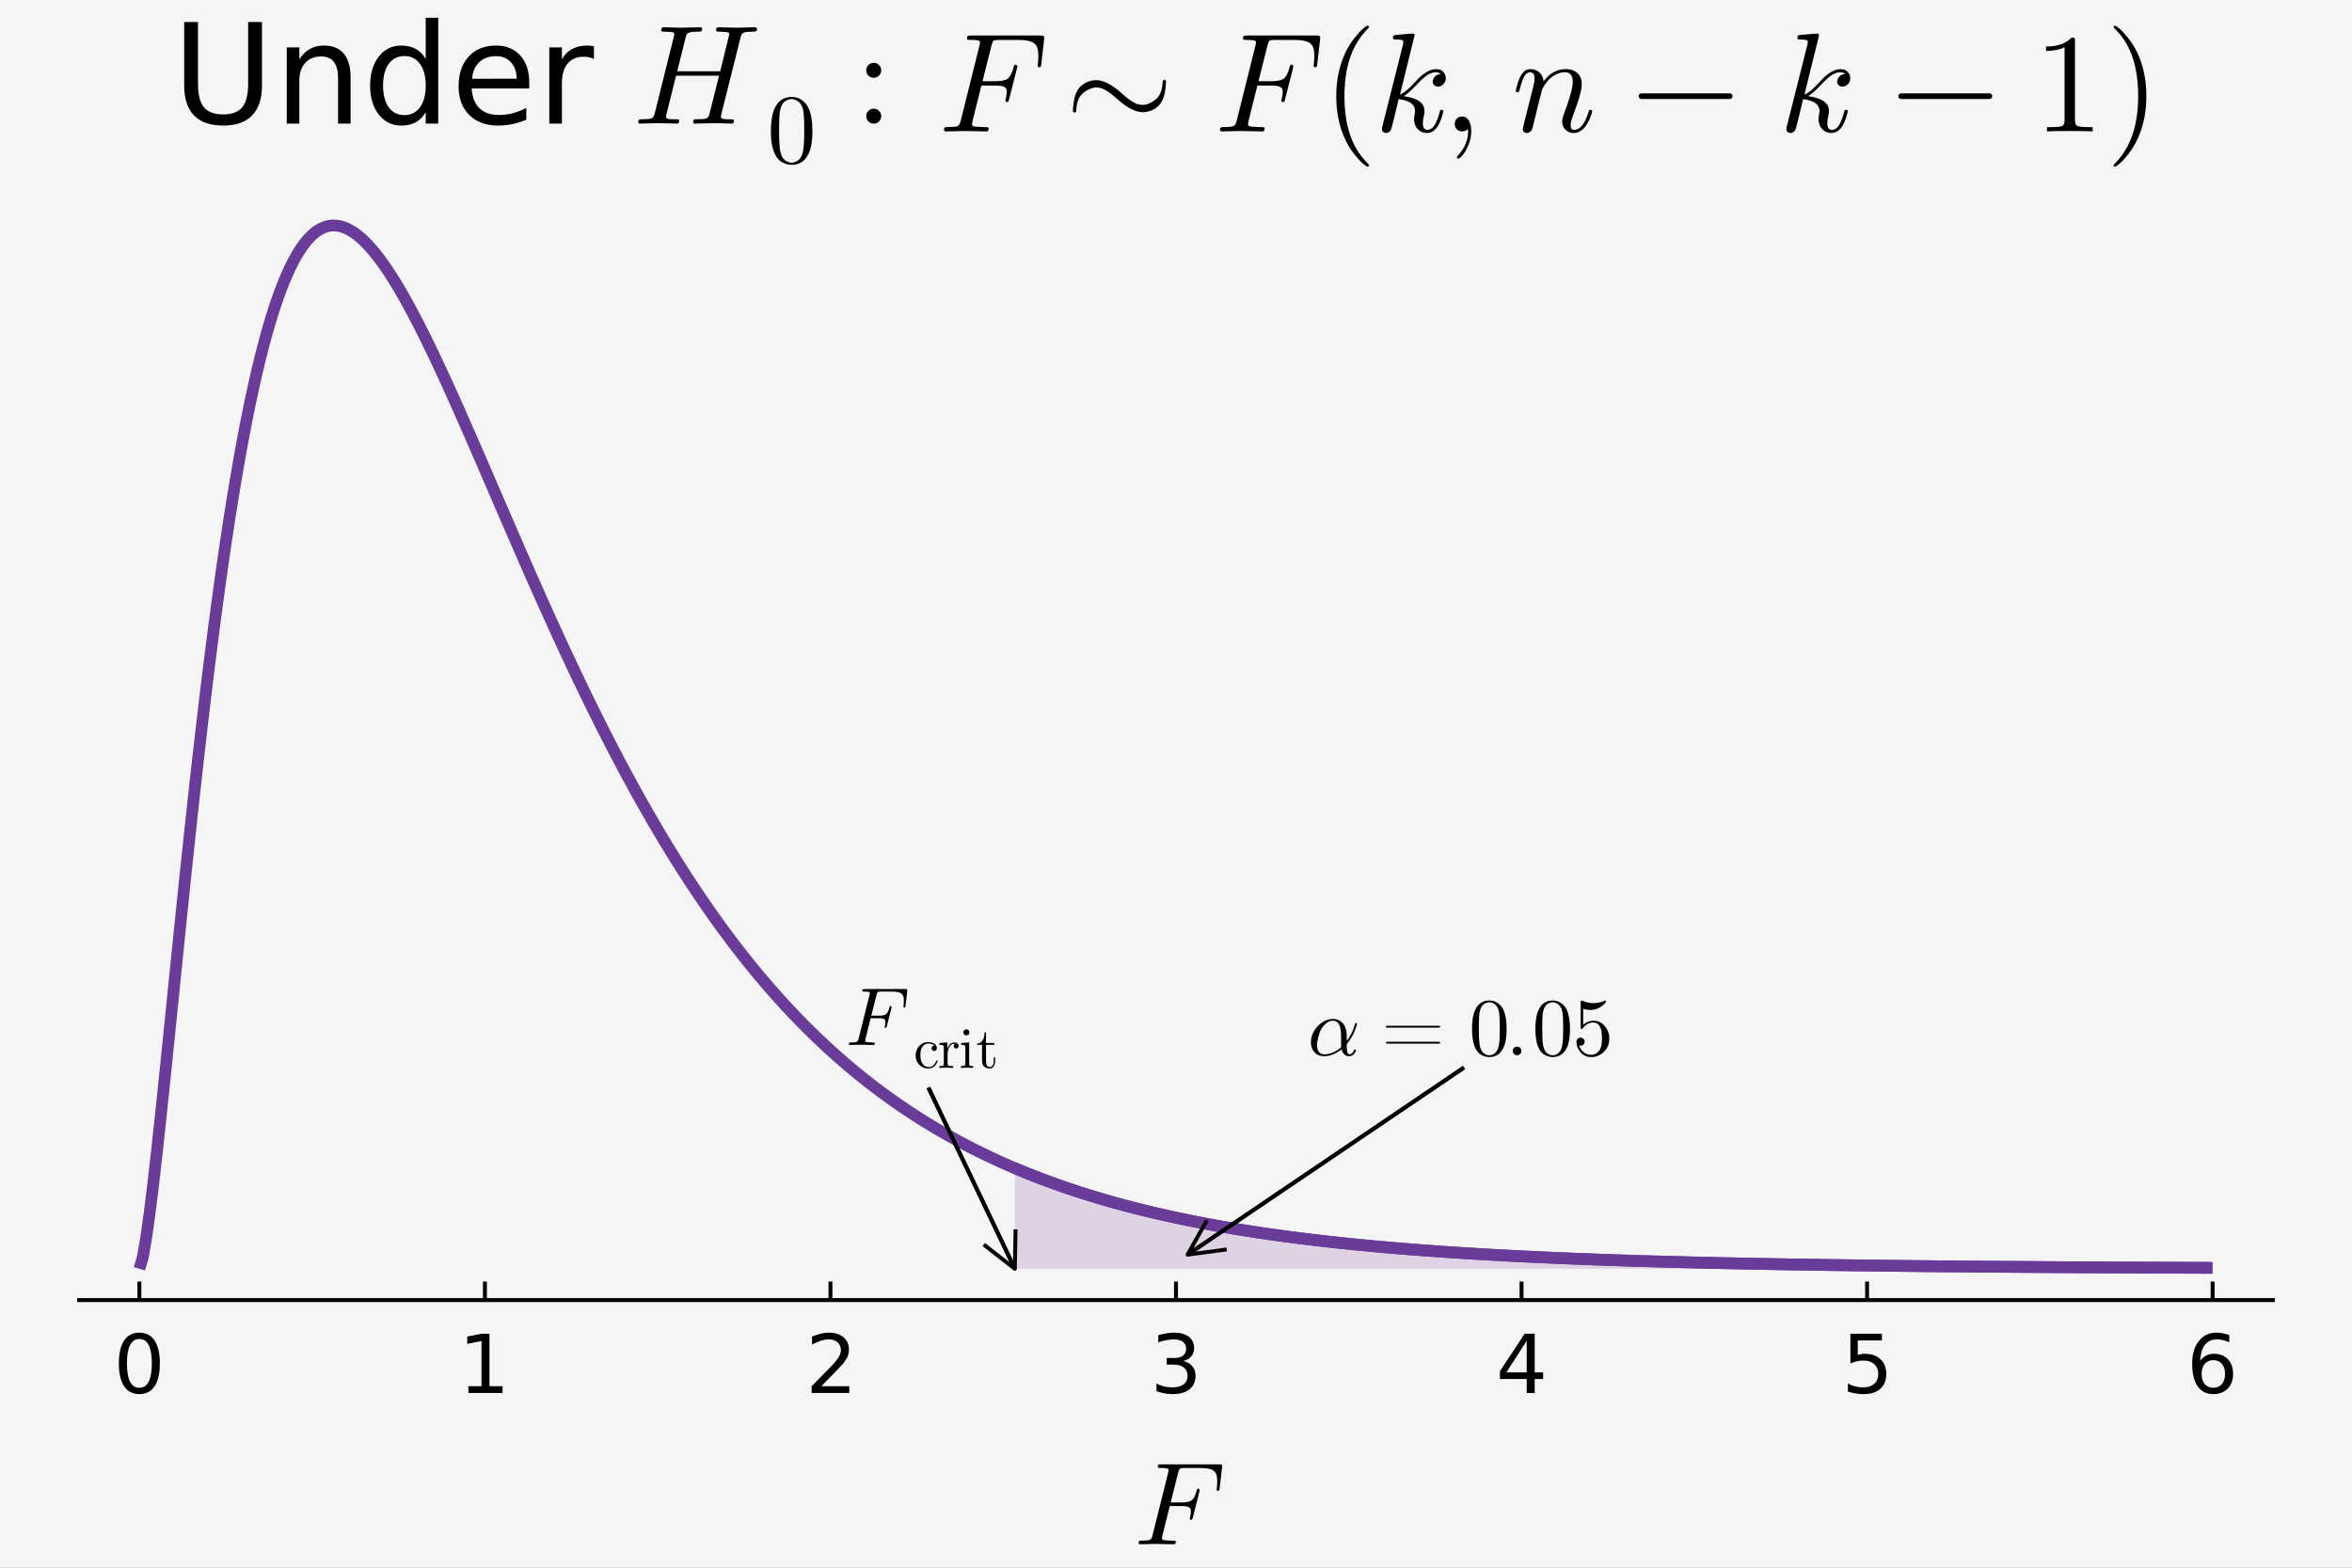 <?xml version="1.0" encoding="utf-8"?>
<svg xmlns="http://www.w3.org/2000/svg" xmlns:xlink="http://www.w3.org/1999/xlink" width="600" height="400" viewBox="0 0 2400 1600">
<rect x="0" y="0" width="2400" height="1600" fill="#808080" stroke="none"/>
<defs>
  <clipPath id="clip640">
    <rect x="0" y="0" width="2400" height="1600"/>
  </clipPath>
</defs>
<path clip-path="url(#clip640)" d="
M0 1600 L2400 1600 L2400 0 L0 0  Z
  " fill="#f5f5f5" fill-rule="evenodd" fill-opacity="1"/>
<defs>
  <clipPath id="clip641">
    <rect x="480" y="0" width="1681" height="1600"/>
  </clipPath>
</defs>
<defs>
  <clipPath id="clip642">
    <rect x="78" y="198" width="2244" height="1130"/>
  </clipPath>
</defs>
<path clip-path="url(#clip640)" d="
M78.74 1326.88 L2321.26 1326.88 L2321.26 198.168 L78.74 198.168  Z
  " fill="#f5f5f5" fill-rule="evenodd" fill-opacity="1"/>
<polyline clip-path="url(#clip640)" style="stroke:#000000; stroke-linecap:butt; stroke-linejoin:round; stroke-width:4; stroke-opacity:1; fill:none" points="
  78.74,1326.88 2321.26,1326.88 
  "/>
<polyline clip-path="url(#clip640)" style="stroke:#000000; stroke-linecap:butt; stroke-linejoin:round; stroke-width:4; stroke-opacity:1; fill:none" points="
  142.208,1326.88 142.208,1307.99 
  "/>
<polyline clip-path="url(#clip640)" style="stroke:#000000; stroke-linecap:butt; stroke-linejoin:round; stroke-width:4; stroke-opacity:1; fill:none" points="
  494.805,1326.88 494.805,1307.99 
  "/>
<polyline clip-path="url(#clip640)" style="stroke:#000000; stroke-linecap:butt; stroke-linejoin:round; stroke-width:4; stroke-opacity:1; fill:none" points="
  847.403,1326.88 847.403,1307.99 
  "/>
<polyline clip-path="url(#clip640)" style="stroke:#000000; stroke-linecap:butt; stroke-linejoin:round; stroke-width:4; stroke-opacity:1; fill:none" points="
  1200,1326.88 1200,1307.99 
  "/>
<polyline clip-path="url(#clip640)" style="stroke:#000000; stroke-linecap:butt; stroke-linejoin:round; stroke-width:4; stroke-opacity:1; fill:none" points="
  1552.6,1326.88 1552.6,1307.99 
  "/>
<polyline clip-path="url(#clip640)" style="stroke:#000000; stroke-linecap:butt; stroke-linejoin:round; stroke-width:4; stroke-opacity:1; fill:none" points="
  1905.19,1326.88 1905.19,1307.99 
  "/>
<polyline clip-path="url(#clip640)" style="stroke:#000000; stroke-linecap:butt; stroke-linejoin:round; stroke-width:4; stroke-opacity:1; fill:none" points="
  2257.79,1326.88 2257.79,1307.99 
  "/>
<path clip-path="url(#clip640)" d="M142.208 1366.59 Q135.888 1366.59 132.688 1372.83 Q129.528 1379.03 129.528 1391.5 Q129.528 1403.94 132.688 1410.18 Q135.888 1416.38 142.208 1416.38 Q148.568 1416.38 151.727 1410.18 Q154.928 1403.94 154.928 1391.5 Q154.928 1379.03 151.727 1372.83 Q148.568 1366.59 142.208 1366.59 M142.208 1360.11 Q152.375 1360.11 157.723 1368.17 Q163.11 1376.19 163.11 1391.5 Q163.11 1406.78 157.723 1414.84 Q152.375 1422.86 142.208 1422.86 Q132.04 1422.86 126.652 1414.84 Q121.305 1406.78 121.305 1391.5 Q121.305 1376.19 126.652 1368.17 Q132.04 1360.11 142.208 1360.11 Z" fill="#000000" fill-rule="evenodd" fill-opacity="1" /><path clip-path="url(#clip640)" d="M477.974 1414.8 L491.342 1414.8 L491.342 1368.66 L476.799 1371.57 L476.799 1364.12 L491.261 1361.2 L499.443 1361.2 L499.443 1414.8 L512.811 1414.8 L512.811 1421.68 L477.974 1421.68 L477.974 1414.8 Z" fill="#000000" fill-rule="evenodd" fill-opacity="1" /><path clip-path="url(#clip640)" d="M838.045 1414.8 L866.604 1414.8 L866.604 1421.68 L828.201 1421.68 L828.201 1414.8 Q832.86 1409.98 840.881 1401.87 Q848.942 1393.73 851.008 1391.38 Q854.937 1386.97 856.477 1383.93 Q858.056 1380.85 858.056 1377.89 Q858.056 1373.07 854.654 1370.03 Q851.291 1367 845.863 1367 Q842.015 1367 837.721 1368.33 Q833.467 1369.67 828.606 1372.38 L828.606 1364.12 Q833.548 1362.14 837.842 1361.12 Q842.136 1360.11 845.701 1360.11 Q855.099 1360.11 860.69 1364.81 Q866.28 1369.51 866.28 1377.37 Q866.28 1381.09 864.862 1384.46 Q863.485 1387.78 859.798 1392.31 Q858.786 1393.49 853.357 1399.12 Q847.929 1404.71 838.045 1414.8 Z" fill="#000000" fill-rule="evenodd" fill-opacity="1" /><path clip-path="url(#clip640)" d="M1207.43 1389.07 Q1213.31 1390.33 1216.59 1394.3 Q1219.91 1398.27 1219.91 1404.1 Q1219.91 1413.06 1213.75 1417.96 Q1207.6 1422.86 1196.25 1422.86 Q1192.45 1422.86 1188.39 1422.09 Q1184.38 1421.36 1180.09 1419.86 L1180.09 1411.96 Q1183.49 1413.95 1187.54 1414.96 Q1191.59 1415.97 1196.01 1415.97 Q1203.71 1415.97 1207.72 1412.93 Q1211.77 1409.9 1211.77 1404.1 Q1211.77 1398.76 1208 1395.76 Q1204.27 1392.72 1197.59 1392.72 L1190.54 1392.72 L1190.54 1386 L1197.91 1386 Q1203.95 1386 1207.15 1383.61 Q1210.35 1381.17 1210.35 1376.64 Q1210.35 1371.98 1207.03 1369.51 Q1203.75 1367 1197.59 1367 Q1194.23 1367 1190.38 1367.73 Q1186.53 1368.45 1181.91 1369.99 L1181.91 1362.7 Q1186.57 1361.41 1190.62 1360.76 Q1194.71 1360.11 1198.32 1360.11 Q1207.64 1360.11 1213.06 1364.36 Q1218.49 1368.58 1218.49 1375.79 Q1218.49 1380.81 1215.62 1384.29 Q1212.74 1387.74 1207.43 1389.07 Z" fill="#000000" fill-rule="evenodd" fill-opacity="1" /><path clip-path="url(#clip640)" d="M1557.86 1368.33 L1537.2 1400.62 L1557.86 1400.62 L1557.86 1368.33 M1555.72 1361.2 L1566.01 1361.2 L1566.01 1400.62 L1574.63 1400.62 L1574.63 1407.42 L1566.01 1407.42 L1566.01 1421.68 L1557.86 1421.68 L1557.86 1407.42 L1530.56 1407.42 L1530.56 1399.53 L1555.72 1361.2 Z" fill="#000000" fill-rule="evenodd" fill-opacity="1" /><path clip-path="url(#clip640)" d="M1888.18 1361.2 L1920.3 1361.2 L1920.3 1368.09 L1895.68 1368.09 L1895.68 1382.92 Q1897.46 1382.31 1899.24 1382.03 Q1901.02 1381.7 1902.8 1381.7 Q1912.93 1381.7 1918.85 1387.25 Q1924.76 1392.8 1924.76 1402.28 Q1924.76 1412.04 1918.68 1417.47 Q1912.61 1422.86 1901.55 1422.86 Q1897.74 1422.86 1893.77 1422.21 Q1889.84 1421.56 1885.63 1420.27 L1885.63 1412.04 Q1889.27 1414.03 1893.16 1415 Q1897.05 1415.97 1901.39 1415.97 Q1908.4 1415.97 1912.49 1412.29 Q1916.58 1408.6 1916.58 1402.28 Q1916.58 1395.96 1912.49 1392.27 Q1908.4 1388.59 1901.39 1388.59 Q1898.11 1388.59 1894.82 1389.32 Q1891.58 1390.05 1888.18 1391.59 L1888.18 1361.2 Z" fill="#000000" fill-rule="evenodd" fill-opacity="1" /><path clip-path="url(#clip640)" d="M2258.5 1388.18 Q2252.99 1388.18 2249.75 1391.95 Q2246.55 1395.72 2246.55 1402.28 Q2246.55 1408.8 2249.75 1412.61 Q2252.99 1416.38 2258.5 1416.38 Q2264.01 1416.38 2267.21 1412.61 Q2270.45 1408.8 2270.45 1402.28 Q2270.45 1395.72 2267.21 1391.95 Q2264.01 1388.18 2258.5 1388.18 M2274.75 1362.54 L2274.75 1369.99 Q2271.67 1368.54 2268.51 1367.77 Q2265.39 1367 2262.31 1367 Q2254.21 1367 2249.91 1372.47 Q2245.66 1377.93 2245.05 1388.99 Q2247.44 1385.47 2251.05 1383.61 Q2254.65 1381.7 2258.99 1381.7 Q2268.1 1381.7 2273.37 1387.25 Q2278.67 1392.76 2278.67 1402.28 Q2278.67 1411.6 2273.17 1417.23 Q2267.66 1422.86 2258.5 1422.86 Q2248.01 1422.86 2242.46 1414.84 Q2236.91 1406.78 2236.91 1391.5 Q2236.91 1377.16 2243.72 1368.66 Q2250.52 1360.11 2261.98 1360.11 Q2265.06 1360.11 2268.18 1360.72 Q2271.34 1361.33 2274.75 1362.54 Z" fill="#000000" fill-rule="evenodd" fill-opacity="1" /><path clip-path="url(#clip640)" d="M1246.98 1497.79 L1244.58 1518.52 Q1244.4 1520.4 1244.11 1520.98 Q1243.82 1521.51 1242.88 1521.51 Q1241.47 1521.51 1241.47 1520.1 Q1241.47 1519.52 1241.71 1517.94 Q1242.06 1514.72 1242.06 1511.44 Q1242.06 1507.75 1241.36 1505.46 Q1240.71 1503.12 1238.84 1501.42 Q1236.96 1499.73 1233.51 1499.02 Q1230.05 1498.26 1224.55 1498.26 L1208.74 1498.26 Q1204.88 1498.26 1203.94 1498.96 Q1203.06 1499.67 1202.24 1502.95 L1194.57 1533.39 L1205.46 1533.39 Q1213.07 1533.39 1216.06 1531.17 Q1219.05 1528.94 1220.92 1521.86 Q1221.21 1520.75 1221.33 1520.34 Q1221.51 1519.87 1221.8 1519.63 Q1222.15 1519.34 1222.74 1519.34 Q1223.26 1519.34 1223.61 1519.69 Q1223.96 1519.99 1224.08 1520.34 L1224.2 1520.69 Q1224.2 1521.27 1223.85 1522.62 L1217.23 1548.62 Q1216.76 1550.38 1216.47 1550.79 Q1216.24 1551.14 1215.42 1551.14 Q1214.83 1551.14 1214.42 1550.73 Q1214.01 1550.32 1214.01 1549.67 Q1214.13 1548.97 1214.36 1548.39 Q1215.18 1544.81 1215.18 1542.53 Q1215.18 1541.07 1214.89 1540.19 Q1214.6 1539.31 1213.6 1538.55 Q1212.61 1537.79 1210.56 1537.44 Q1208.51 1537.08 1205.23 1537.08 L1193.63 1537.08 L1186.2 1566.95 L1185.67 1569.7 Q1185.67 1570.93 1186.31 1571.4 Q1187.02 1571.87 1189.53 1572.1 Q1193.28 1572.39 1195.74 1572.39 Q1198.79 1572.39 1199.14 1572.51 Q1199.84 1572.86 1199.84 1573.8 Q1199.84 1574.85 1199.37 1575.44 Q1198.9 1575.97 1198.49 1576.02 Q1198.08 1576.08 1197.32 1576.08 L1179.46 1575.73 L1163.65 1576.08 Q1161.84 1576.08 1161.84 1574.62 Q1161.84 1573.51 1162.31 1573.04 Q1162.77 1572.51 1163.3 1572.45 Q1163.83 1572.39 1165.17 1572.39 Q1168.1 1572.39 1169.86 1572.22 Q1171.62 1572.04 1172.73 1571.81 Q1173.9 1571.51 1174.49 1570.7 Q1175.13 1569.88 1175.42 1569.17 Q1175.71 1568.41 1176.12 1566.71 L1191.93 1503.3 Q1192.52 1501.13 1192.52 1500.43 Q1192.52 1499.67 1191.99 1499.2 Q1191.52 1498.73 1190.24 1498.55 Q1188.95 1498.32 1187.89 1498.32 Q1186.9 1498.26 1184.73 1498.26 Q1183.33 1498.26 1182.74 1498.2 Q1182.21 1498.14 1181.8 1497.85 Q1181.39 1497.56 1181.39 1496.91 Q1181.39 1495.27 1182.1 1494.92 Q1182.86 1494.51 1184.97 1494.51 L1243.76 1494.51 Q1246.1 1494.51 1246.63 1495.04 Q1247.21 1495.51 1246.98 1497.79 Z" fill="#000000" fill-rule="evenodd" fill-opacity="1" /><path clip-path="url(#clip640)" d="M187.953 22.468 L202.05 22.468 L202.05 85.454 Q202.05 102.121 208.092 109.482 Q214.133 116.773 227.675 116.773 Q241.147 116.773 247.189 109.482 Q253.23 102.121 253.23 85.454 L253.23 22.468 L267.327 22.468 L267.327 87.19 Q267.327 107.468 257.258 117.815 Q247.258 128.162 227.675 128.162 Q208.022 128.162 197.953 117.815 Q187.953 107.468 187.953 87.19 L187.953 22.468 Z" fill="#000000" fill-rule="evenodd" fill-opacity="1" /><path clip-path="url(#clip640)" d="M357.744 79.204 L357.744 126.148 L344.966 126.148 L344.966 79.621 Q344.966 68.579 340.66 63.093 Q336.355 57.607 327.744 57.607 Q317.397 57.607 311.424 64.204 Q305.452 70.801 305.452 82.19 L305.452 126.148 L292.605 126.148 L292.605 48.371 L305.452 48.371 L305.452 60.454 Q310.036 53.44 316.216 49.968 Q322.466 46.496 330.591 46.496 Q343.994 46.496 350.869 54.829 Q357.744 63.093 357.744 79.204 Z" fill="#000000" fill-rule="evenodd" fill-opacity="1" /><path clip-path="url(#clip640)" d="M434.41 60.176 L434.41 18.093 L447.188 18.093 L447.188 126.148 L434.41 126.148 L434.41 114.482 Q430.382 121.426 424.202 124.829 Q418.091 128.162 409.479 128.162 Q395.382 128.162 386.493 116.912 Q377.674 105.662 377.674 87.329 Q377.674 68.996 386.493 57.746 Q395.382 46.496 409.479 46.496 Q418.091 46.496 424.202 49.899 Q430.382 53.232 434.41 60.176 M390.868 87.329 Q390.868 101.426 396.632 109.482 Q402.466 117.468 412.604 117.468 Q422.743 117.468 428.577 109.482 Q434.41 101.426 434.41 87.329 Q434.41 73.232 428.577 65.246 Q422.743 57.19 412.604 57.19 Q402.466 57.19 396.632 65.246 Q390.868 73.232 390.868 87.329 Z" fill="#000000" fill-rule="evenodd" fill-opacity="1" /><path clip-path="url(#clip640)" d="M540.034 84.065 L540.034 90.315 L481.285 90.315 Q482.118 103.51 489.201 110.454 Q496.354 117.329 509.062 117.329 Q516.423 117.329 523.298 115.523 Q530.243 113.718 537.048 110.107 L537.048 122.19 Q530.173 125.107 522.951 126.634 Q515.729 128.162 508.298 128.162 Q489.687 128.162 478.785 117.329 Q467.951 106.496 467.951 88.023 Q467.951 68.926 478.229 57.746 Q488.576 46.496 506.076 46.496 Q521.771 46.496 530.868 56.635 Q540.034 66.704 540.034 84.065 M527.257 80.315 Q527.118 69.829 521.354 63.579 Q515.659 57.329 506.215 57.329 Q495.521 57.329 489.062 63.371 Q482.673 69.412 481.701 80.385 L527.257 80.315 Z" fill="#000000" fill-rule="evenodd" fill-opacity="1" /><path clip-path="url(#clip640)" d="M606.076 60.315 Q603.923 59.065 601.353 58.51 Q598.853 57.885 595.798 57.885 Q584.965 57.885 579.131 64.968 Q573.367 71.982 573.367 85.176 L573.367 126.148 L560.52 126.148 L560.52 48.371 L573.367 48.371 L573.367 60.454 Q577.395 53.371 583.854 49.968 Q590.312 46.496 599.548 46.496 Q600.867 46.496 602.465 46.704 Q604.062 46.843 606.006 47.19 L606.076 60.315 Z" fill="#000000" fill-rule="evenodd" fill-opacity="1" /><path clip-path="url(#clip640)" d="M772.425 29.46 Q772.425 31.498 771.511 31.92 Q770.668 32.342 767.576 32.342 Q762.306 32.342 759.917 33.044 Q757.598 33.676 756.895 34.801 Q756.263 35.855 755.49 38.947 L736.026 116.662 Q736.026 116.733 735.815 117.716 Q735.604 118.63 735.604 119.122 Q735.604 120.035 736.167 120.597 Q736.799 121.159 738.345 121.44 Q739.891 121.651 741.085 121.722 Q742.35 121.722 744.95 121.722 Q748.182 121.722 748.674 122.284 Q748.955 122.635 748.955 123.267 Q748.955 124.602 748.393 125.305 Q747.901 125.938 747.409 126.078 Q746.988 126.148 746.145 126.148 Q744.669 126.148 741.507 126.008 Q738.345 125.867 736.729 125.867 L727.524 125.727 L709.254 126.148 Q707.287 126.148 707.287 124.532 Q707.287 123.127 707.779 122.494 Q708.271 121.862 708.762 121.792 Q709.325 121.722 710.73 121.722 Q717.967 121.722 720.356 121.019 Q722.816 120.246 723.8 116.943 L733.707 77.242 L689.86 77.242 L680.023 116.662 Q680.023 116.733 679.812 117.716 Q679.601 118.63 679.601 119.122 Q679.601 120.035 680.164 120.597 Q680.796 121.159 682.342 121.44 Q683.888 121.651 685.082 121.722 Q686.347 121.722 688.947 121.722 Q692.179 121.722 692.741 122.284 Q693.022 122.635 693.022 123.267 Q693.022 124.251 692.741 124.954 Q692.531 125.586 691.968 125.797 Q691.477 126.008 691.125 126.078 Q690.774 126.148 690.142 126.148 Q688.666 126.148 685.504 126.008 Q682.412 125.867 680.796 125.867 L671.591 125.727 L653.321 126.148 Q651.284 126.148 651.284 124.532 Q651.284 123.127 651.776 122.565 Q652.267 121.932 652.9 121.862 Q653.532 121.722 655.148 121.722 Q658.662 121.722 660.77 121.511 Q662.878 121.3 664.213 121.019 Q665.618 120.667 666.321 119.684 Q667.094 118.7 667.445 117.857 Q667.797 116.943 668.288 114.906 L687.542 37.611 Q688.104 35.293 688.104 34.941 Q688.104 33.606 687.261 33.255 Q686.488 32.833 684.239 32.623 L678.758 32.342 Q677.072 32.342 676.369 32.271 Q675.737 32.201 675.245 31.85 Q674.753 31.498 674.753 30.725 Q674.753 29.742 674.964 29.109 Q675.245 28.407 675.737 28.196 Q676.229 27.985 676.58 27.915 Q676.931 27.844 677.493 27.844 L696.044 28.266 L714.454 27.844 Q716.492 27.844 716.492 29.46 Q716.492 31.498 715.578 31.92 Q714.665 32.342 711.573 32.342 Q706.444 32.342 704.054 33.044 Q701.665 33.676 700.892 34.801 Q700.19 35.925 699.487 38.947 L690.985 72.745 L734.902 72.745 L743.545 37.611 Q744.107 35.082 744.107 34.941 Q744.107 33.606 743.264 33.255 Q742.491 32.833 740.242 32.623 L734.761 32.342 Q733.075 32.342 732.372 32.271 Q731.74 32.201 731.178 31.85 Q730.686 31.498 730.686 30.725 Q730.686 29.742 730.897 29.109 Q731.178 28.407 731.67 28.196 Q732.161 27.985 732.513 27.915 Q732.864 27.844 733.426 27.844 L751.977 28.266 L770.457 27.844 Q772.425 27.844 772.425 29.46 Z" fill="#000000" fill-rule="evenodd" fill-opacity="1" /><path clip-path="url(#clip640)" d="M786.612 133.798 Q786.612 118.993 790.351 110.926 Q795.565 98.924 807.861 98.924 Q810.468 98.924 813.173 99.662 Q815.928 100.351 819.371 103.056 Q822.863 105.761 824.978 110.188 Q829.012 118.747 829.012 133.798 Q829.012 148.505 825.274 156.522 Q819.814 168.229 807.763 168.229 Q803.238 168.229 798.614 165.917 Q794.04 163.605 791.138 158.047 Q786.612 149.735 786.612 133.798 M794.974 132.568 Q794.974 147.767 796.056 153.817 Q797.286 160.359 800.631 163.212 Q804.025 166.016 807.763 166.016 Q811.796 166.016 815.141 163.015 Q818.535 159.966 819.568 153.424 Q820.699 146.98 820.65 132.568 Q820.65 118.55 819.666 112.943 Q818.338 106.401 814.797 103.794 Q811.304 101.138 807.763 101.138 Q806.435 101.138 805.008 101.531 Q803.631 101.925 801.615 103.056 Q799.598 104.187 798.024 106.991 Q796.499 109.795 795.761 114.025 Q794.974 119.485 794.974 132.568 Z" fill="#000000" fill-rule="evenodd" fill-opacity="1" /><path clip-path="url(#clip640)" d="M886.133 123.97 Q883.885 121.722 883.885 118.559 Q883.885 115.397 886.133 113.149 Q888.382 110.9 891.544 110.9 Q894.706 110.9 896.954 113.149 Q899.203 115.397 899.203 118.559 Q899.203 121.722 896.954 123.97 Q894.706 126.148 891.544 126.148 Q888.382 126.148 886.133 123.97 M886.133 77.172 Q883.885 74.924 883.885 71.761 Q883.885 68.599 886.133 66.351 Q888.382 64.102 891.544 64.102 Q894.706 64.102 896.954 66.351 Q899.203 68.599 899.203 71.761 Q899.203 74.924 896.954 77.172 Q894.706 79.35 891.544 79.35 Q888.382 79.35 886.133 77.172 Z" fill="#000000" fill-rule="evenodd" fill-opacity="1" /><path clip-path="url(#clip640)" d="M1065.44 40.181 L1062.56 65.056 Q1062.35 67.305 1061.99 68.007 Q1061.64 68.64 1060.52 68.64 Q1058.83 68.64 1058.83 66.953 Q1058.83 66.251 1059.11 64.353 Q1059.53 60.489 1059.53 56.554 Q1059.53 52.127 1058.69 49.386 Q1057.92 46.576 1055.67 44.538 Q1053.42 42.5 1049.28 41.657 Q1045.13 40.743 1038.52 40.743 L1019.55 40.743 Q1014.91 40.743 1013.79 41.587 Q1012.74 42.43 1011.75 46.365 L1002.55 82.904 L1015.62 82.904 Q1024.75 82.904 1028.34 80.234 Q1031.92 77.564 1034.17 69.061 Q1034.52 67.726 1034.66 67.234 Q1034.87 66.672 1035.22 66.391 Q1035.64 66.04 1036.35 66.04 Q1036.98 66.04 1037.4 66.461 Q1037.82 66.813 1037.96 67.234 L1038.1 67.656 Q1038.1 68.359 1037.68 69.975 L1029.74 101.173 Q1029.18 103.281 1028.83 103.773 Q1028.55 104.195 1027.56 104.195 Q1026.86 104.195 1026.37 103.703 Q1025.88 103.211 1025.88 102.438 Q1026.02 101.595 1026.3 100.892 Q1027.28 96.606 1027.28 93.866 Q1027.28 92.109 1026.93 91.055 Q1026.58 90.001 1025.38 89.088 Q1024.19 88.174 1021.73 87.752 Q1019.27 87.331 1015.34 87.331 L1001.42 87.331 L992.5 123.167 L991.867 126.47 Q991.867 127.945 992.64 128.507 Q993.483 129.07 996.505 129.351 Q1001 129.702 1003.95 129.702 Q1007.61 129.702 1008.03 129.843 Q1008.87 130.264 1008.87 131.388 Q1008.87 132.653 1008.31 133.356 Q1007.75 133.988 1007.26 134.059 Q1006.76 134.129 1005.85 134.129 L984.419 133.707 L965.447 134.129 Q963.268 134.129 963.268 132.372 Q963.268 131.037 963.831 130.475 Q964.393 129.843 965.025 129.772 Q965.658 129.702 967.274 129.702 Q970.787 129.702 972.895 129.491 Q975.003 129.28 976.338 128.999 Q977.744 128.648 978.446 127.664 Q979.219 126.68 979.57 125.837 Q979.922 124.924 980.414 122.886 L999.386 46.786 Q1000.09 44.187 1000.09 43.343 Q1000.09 42.43 999.456 41.868 Q998.894 41.306 997.348 41.095 Q995.802 40.814 994.537 40.814 Q993.343 40.743 990.743 40.743 Q989.057 40.743 988.354 40.673 Q987.722 40.603 987.23 40.252 Q986.738 39.9 986.738 39.127 Q986.738 37.16 987.581 36.738 Q988.494 36.246 991.024 36.246 L1061.57 36.246 Q1064.38 36.246 1065.02 36.879 Q1065.72 37.441 1065.44 40.181 Z" fill="#000000" fill-rule="evenodd" fill-opacity="1" /><path clip-path="url(#clip640)" d="M1189.85 83.185 Q1189.43 96.184 1185.56 103.422 Q1181.7 110.589 1172.78 113.54 Q1168.98 114.524 1166.31 114.524 Q1154.93 114.524 1139.82 100.892 Q1136.8 98.222 1134.83 96.606 Q1132.86 94.99 1129.91 93.093 Q1127.03 91.125 1124.29 90.212 Q1121.55 89.228 1118.81 89.228 Q1116.07 89.228 1114.31 89.931 Q1106.44 92.531 1102.44 97.941 Q1098.5 103.281 1098.22 113.119 Q1098.22 113.822 1097.66 114.384 Q1097.1 114.876 1096.47 114.876 Q1095.76 114.876 1095.27 114.384 Q1094.78 113.892 1094.78 113.119 Q1095.2 100.119 1099.07 92.952 Q1103 85.715 1111.99 82.763 Q1115.58 81.78 1118.39 81.78 Q1129.7 81.78 1144.81 95.412 Q1147.83 98.082 1149.8 99.698 Q1151.77 101.314 1154.65 103.281 Q1157.6 105.179 1160.34 106.162 Q1163.08 107.076 1165.82 107.076 Q1168.42 107.076 1170.46 106.373 Q1178.19 103.773 1182.12 98.433 Q1186.13 93.022 1186.41 83.185 Q1186.41 82.482 1186.97 81.99 Q1187.53 81.428 1188.16 81.428 Q1188.87 81.428 1189.36 81.92 Q1189.85 82.412 1189.85 83.185 Z" fill="#000000" fill-rule="evenodd" fill-opacity="1" /><path clip-path="url(#clip640)" d="M1347.04 40.181 L1344.16 65.056 Q1343.95 67.305 1343.6 68.007 Q1343.25 68.64 1342.12 68.64 Q1340.44 68.64 1340.44 66.953 Q1340.44 66.251 1340.72 64.353 Q1341.14 60.489 1341.14 56.554 Q1341.14 52.127 1340.29 49.386 Q1339.52 46.576 1337.27 44.538 Q1335.02 42.5 1330.88 41.657 Q1326.73 40.743 1320.13 40.743 L1301.16 40.743 Q1296.52 40.743 1295.39 41.587 Q1294.34 42.43 1293.36 46.365 L1284.15 82.904 L1297.22 82.904 Q1306.36 82.904 1309.94 80.234 Q1313.52 77.564 1315.77 69.061 Q1316.12 67.726 1316.26 67.234 Q1316.47 66.672 1316.83 66.391 Q1317.25 66.04 1317.95 66.04 Q1318.58 66.04 1319 66.461 Q1319.43 66.813 1319.57 67.234 L1319.71 67.656 Q1319.71 68.359 1319.28 69.975 L1311.34 101.173 Q1310.78 103.281 1310.43 103.773 Q1310.15 104.195 1309.17 104.195 Q1308.46 104.195 1307.97 103.703 Q1307.48 103.211 1307.48 102.438 Q1307.62 101.595 1307.9 100.892 Q1308.89 96.606 1308.89 93.866 Q1308.89 92.109 1308.53 91.055 Q1308.18 90.001 1306.99 89.088 Q1305.79 88.174 1303.33 87.752 Q1300.87 87.331 1296.94 87.331 L1283.03 87.331 L1274.1 123.167 L1273.47 126.47 Q1273.47 127.945 1274.24 128.507 Q1275.09 129.07 1278.11 129.351 Q1282.61 129.702 1285.56 129.702 Q1289.21 129.702 1289.63 129.843 Q1290.48 130.264 1290.48 131.388 Q1290.48 132.653 1289.91 133.356 Q1289.35 133.988 1288.86 134.059 Q1288.37 134.129 1287.45 134.129 L1266.02 133.707 L1247.05 134.129 Q1244.87 134.129 1244.87 132.372 Q1244.87 131.037 1245.43 130.475 Q1246 129.843 1246.63 129.772 Q1247.26 129.702 1248.88 129.702 Q1252.39 129.702 1254.5 129.491 Q1256.61 129.28 1257.94 128.999 Q1259.35 128.648 1260.05 127.664 Q1260.82 126.68 1261.17 125.837 Q1261.53 124.924 1262.02 122.886 L1280.99 46.786 Q1281.69 44.187 1281.69 43.343 Q1281.69 42.43 1281.06 41.868 Q1280.5 41.306 1278.95 41.095 Q1277.41 40.814 1276.14 40.814 Q1274.95 40.743 1272.35 40.743 Q1270.66 40.743 1269.96 40.673 Q1269.32 40.603 1268.83 40.252 Q1268.34 39.9 1268.34 39.127 Q1268.34 37.16 1269.18 36.738 Q1270.1 36.246 1272.63 36.246 L1343.18 36.246 Q1345.99 36.246 1346.62 36.879 Q1347.32 37.441 1347.04 40.181 Z" fill="#000000" fill-rule="evenodd" fill-opacity="1" /><path clip-path="url(#clip640)" d="M1363.53 98.152 Q1363.53 73.839 1372.6 54.235 Q1376.46 46.014 1381.87 39.127 Q1387.28 32.241 1390.87 29.22 Q1394.45 26.198 1395.43 26.198 Q1396.84 26.198 1396.91 27.604 Q1396.91 28.306 1395.01 30.063 Q1371.82 53.673 1371.89 98.152 Q1371.89 142.772 1394.45 165.468 Q1396.91 167.927 1396.91 168.7 Q1396.91 170.106 1395.43 170.106 Q1394.45 170.106 1391.01 167.225 Q1387.56 164.344 1382.22 157.739 Q1376.88 151.134 1373.02 143.053 Q1363.53 123.448 1363.53 98.152 Z" fill="#000000" fill-rule="evenodd" fill-opacity="1" /><path clip-path="url(#clip640)" d="M1475.29 79.601 Q1475.29 83.607 1472.83 85.996 Q1470.44 88.385 1467.42 88.385 Q1464.75 88.385 1463.34 86.839 Q1461.94 85.293 1461.94 83.326 Q1461.94 82.482 1462.29 81.428 Q1462.64 80.304 1463.41 78.969 Q1464.26 77.634 1466.01 76.65 Q1467.77 75.666 1470.16 75.526 Q1469.67 75.034 1469.53 74.964 Q1468.47 74.121 1466.5 73.839 Q1466.22 73.699 1465.24 73.699 Q1460.39 73.699 1455.47 77.282 Q1450.62 80.796 1444.65 87.471 Q1437.13 95.271 1432.28 98.152 Q1453.58 100.963 1453.58 113.259 Q1453.58 115.297 1453.01 117.757 Q1451.89 122.394 1451.89 125.767 Q1451.89 132.513 1456.46 132.513 Q1460.88 132.513 1463.69 128.016 Q1466.57 123.518 1468.96 114.735 Q1469.32 113.119 1469.67 112.627 Q1470.02 112.135 1471 112.135 Q1472.76 112.135 1472.76 113.54 Q1471.14 121.762 1467.56 128.086 Q1462.99 135.745 1456.18 135.745 Q1450.48 135.745 1446.69 131.81 Q1442.96 127.805 1442.96 121.481 Q1442.96 119.935 1443.53 116.421 Q1443.95 115.016 1443.95 113.4 Q1443.95 110.097 1442.12 107.638 Q1440.29 105.108 1437.34 103.844 Q1434.39 102.579 1431.93 102.017 Q1429.54 101.384 1427.22 101.173 Q1420.2 130.897 1419.21 132.723 Q1418.58 133.988 1417.18 134.831 Q1415.77 135.745 1414.3 135.745 Q1412.89 135.745 1411.49 134.761 Q1410.15 133.848 1410.15 131.669 Q1410.15 130.545 1410.71 128.507 L1431.58 45.592 L1432 42.781 Q1432 41.938 1431.65 41.517 Q1431.37 41.025 1429.68 40.673 Q1428.07 40.322 1424.84 40.322 Q1423.5 40.322 1422.87 40.252 Q1422.31 40.181 1421.81 39.83 Q1421.32 39.408 1421.32 38.565 Q1421.32 37.371 1421.81 36.738 Q1422.38 36.036 1422.8 35.895 Q1423.22 35.755 1424.06 35.684 Q1425.26 35.614 1429.26 35.263 Q1433.27 34.841 1436.71 34.56 Q1440.15 34.279 1441.63 34.279 Q1442.47 34.279 1442.89 34.7 Q1443.39 35.052 1443.46 35.474 L1443.53 35.825 L1428.56 96.536 Q1434.74 94.076 1444.51 83.185 Q1455.82 70.537 1465.52 70.537 Q1470.09 70.537 1472.69 73.348 Q1475.29 76.088 1475.29 79.601 Z" fill="#000000" fill-rule="evenodd" fill-opacity="1" /><path clip-path="url(#clip640)" d="M1486.45 131.81 Q1484.41 129.491 1484.41 126.47 Q1484.41 123.448 1486.38 121.2 Q1488.41 118.881 1492.07 118.881 Q1496.35 118.881 1498.81 123.027 Q1501.27 127.102 1501.27 133.988 Q1501.27 141.437 1498.25 148.323 Q1495.23 155.279 1492.28 158.582 Q1489.33 161.884 1488.13 161.884 Q1486.73 161.884 1486.73 160.339 Q1486.73 159.776 1487.71 158.722 Q1498.04 147.62 1498.11 133.988 Q1498.11 131.81 1497.83 131.81 L1497.48 132.091 Q1495.02 134.129 1492.07 134.129 Q1488.48 134.129 1486.45 131.81 Z" fill="#000000" fill-rule="evenodd" fill-opacity="1" /><path clip-path="url(#clip640)" d="M1624.68 113.54 Q1624.68 114.103 1624.05 116.281 Q1623.41 118.459 1621.87 121.832 Q1620.39 125.205 1618.35 128.297 Q1616.32 131.318 1612.94 133.567 Q1609.64 135.745 1605.85 135.745 Q1600.79 135.745 1597.41 132.372 Q1594.04 128.999 1594.04 123.94 Q1594.04 121.129 1595.52 117.265 Q1604.86 92.32 1604.86 83.747 Q1604.86 73.699 1597.06 73.699 Q1593.2 73.699 1589.55 75.174 Q1585.96 76.58 1583.5 78.547 Q1581.04 80.515 1578.79 83.255 Q1576.62 85.925 1575.49 87.752 Q1574.44 89.509 1573.59 91.266 L1571.77 98.433 Q1571.35 100.4 1569.31 108.06 L1566.15 121.059 Q1563.9 130.756 1563.41 131.669 Q1562.7 133.637 1561.16 134.691 Q1559.61 135.745 1558.07 135.745 Q1556.31 135.745 1555.11 134.691 Q1553.92 133.637 1553.92 131.81 Q1553.92 131.529 1554.13 130.475 Q1554.34 129.421 1554.69 127.945 Q1555.04 126.47 1555.18 125.626 L1563.55 92.39 Q1565.09 86.347 1565.44 84.45 Q1565.86 82.482 1565.86 80.304 Q1565.86 73.699 1561.37 73.699 Q1557.71 73.699 1555.32 78.055 Q1552.94 82.412 1550.9 90.844 Q1550.27 93.163 1549.84 93.655 Q1549.49 94.147 1548.44 94.147 Q1546.68 94.076 1546.68 92.671 Q1546.68 92.32 1547.24 90.001 Q1547.81 87.682 1548.86 84.379 Q1549.98 81.007 1551.04 78.758 Q1551.95 77.072 1552.44 76.299 Q1553.01 75.456 1554.34 73.839 Q1555.75 72.153 1557.57 71.38 Q1559.47 70.537 1561.79 70.537 Q1566.99 70.537 1570.78 73.91 Q1574.58 77.212 1575.07 83.044 Q1584.42 70.537 1597.49 70.537 Q1605.21 70.537 1609.64 74.612 Q1614.07 78.688 1614.07 85.925 Q1614.07 87.612 1613.72 89.79 Q1613.44 91.898 1612.73 94.568 Q1612.1 97.239 1611.54 99.276 Q1610.98 101.314 1609.85 104.617 Q1608.73 107.849 1608.24 109.254 Q1607.74 110.66 1606.55 113.962 Q1605.43 117.194 1605.28 117.546 Q1602.69 124.081 1602.69 127.805 Q1602.69 130.264 1603.46 131.388 Q1604.3 132.513 1606.13 132.513 Q1611.05 132.513 1614.7 127.664 Q1618.42 122.746 1620.81 114.735 Q1621.38 112.978 1621.66 112.557 Q1622.01 112.135 1622.99 112.135 Q1624.68 112.135 1624.68 113.54 Z" fill="#000000" fill-rule="evenodd" fill-opacity="1" /><path clip-path="url(#clip640)" d="M1767.07 96.114 Q1767.91 96.957 1767.91 98.152 Q1767.91 99.347 1767.07 100.19 Q1766.23 101.033 1765.03 101.033 L1674.95 101.033 Q1673.75 101.033 1672.91 100.19 Q1672.07 99.347 1672.07 98.152 Q1672.07 96.957 1672.91 96.114 Q1673.75 95.271 1674.95 95.271 L1765.03 95.271 Q1766.23 95.271 1767.07 96.114 Z" fill="#000000" fill-rule="evenodd" fill-opacity="1" /><path clip-path="url(#clip640)" d="M1887.99 79.601 Q1887.99 83.607 1885.54 85.996 Q1883.15 88.385 1880.12 88.385 Q1877.45 88.385 1876.05 86.839 Q1874.64 85.293 1874.64 83.326 Q1874.64 82.482 1875 81.428 Q1875.35 80.304 1876.12 78.969 Q1876.96 77.634 1878.72 76.65 Q1880.48 75.666 1882.87 75.526 Q1882.37 75.034 1882.23 74.964 Q1881.18 74.121 1879.21 73.839 Q1878.93 73.699 1877.95 73.699 Q1873.1 73.699 1868.18 77.282 Q1863.33 80.796 1857.36 87.471 Q1849.84 95.271 1844.99 98.152 Q1866.28 100.963 1866.28 113.259 Q1866.28 115.297 1865.72 117.757 Q1864.6 122.394 1864.6 125.767 Q1864.6 132.513 1869.16 132.513 Q1873.59 132.513 1876.4 128.016 Q1879.28 123.518 1881.67 114.735 Q1882.02 113.119 1882.37 112.627 Q1882.72 112.135 1883.71 112.135 Q1885.47 112.135 1885.47 113.54 Q1883.85 121.762 1880.27 128.086 Q1875.7 135.745 1868.88 135.745 Q1863.19 135.745 1859.4 131.81 Q1855.67 127.805 1855.67 121.481 Q1855.67 119.935 1856.23 116.421 Q1856.66 115.016 1856.66 113.4 Q1856.66 110.097 1854.83 107.638 Q1853 105.108 1850.05 103.844 Q1847.1 102.579 1844.64 102.017 Q1842.25 101.384 1839.93 101.173 Q1832.91 130.897 1831.92 132.723 Q1831.29 133.988 1829.88 134.831 Q1828.48 135.745 1827 135.745 Q1825.6 135.745 1824.19 134.761 Q1822.86 133.848 1822.86 131.669 Q1822.86 130.545 1823.42 128.507 L1844.29 45.592 L1844.71 42.781 Q1844.71 41.938 1844.36 41.517 Q1844.08 41.025 1842.39 40.673 Q1840.77 40.322 1837.54 40.322 Q1836.21 40.322 1835.58 40.252 Q1835.01 40.181 1834.52 39.83 Q1834.03 39.408 1834.03 38.565 Q1834.03 37.371 1834.52 36.738 Q1835.08 36.036 1835.5 35.895 Q1835.93 35.755 1836.77 35.684 Q1837.96 35.614 1841.97 35.263 Q1845.97 34.841 1849.42 34.56 Q1852.86 34.279 1854.34 34.279 Q1855.18 34.279 1855.6 34.7 Q1856.09 35.052 1856.16 35.474 L1856.23 35.825 L1841.27 96.536 Q1847.45 94.076 1857.22 83.185 Q1868.53 70.537 1878.23 70.537 Q1882.79 70.537 1885.39 73.348 Q1887.99 76.088 1887.99 79.601 Z" fill="#000000" fill-rule="evenodd" fill-opacity="1" /><path clip-path="url(#clip640)" d="M2032.04 96.114 Q2032.88 96.957 2032.88 98.152 Q2032.88 99.347 2032.04 100.19 Q2031.2 101.033 2030 101.033 L1939.92 101.033 Q1938.72 101.033 1937.88 100.19 Q1937.04 99.347 1937.04 98.152 Q1937.04 96.957 1937.88 96.114 Q1938.72 95.271 1939.92 95.271 L2030 95.271 Q2031.2 95.271 2032.04 96.114 Z" fill="#000000" fill-rule="evenodd" fill-opacity="1" /><path clip-path="url(#clip640)" d="M2087.83 51.986 L2087.83 47.489 Q2105.11 47.489 2114.04 38.284 Q2116.5 38.284 2116.92 38.846 Q2117.34 39.408 2117.34 42.008 L2117.34 122.746 Q2117.34 127.032 2119.45 128.367 Q2121.56 129.702 2130.76 129.702 L2135.33 129.702 L2135.33 134.129 Q2130.27 133.707 2112 133.707 Q2093.73 133.707 2088.74 134.129 L2088.74 129.702 L2093.31 129.702 Q2102.37 129.702 2104.55 128.437 Q2106.73 127.102 2106.73 122.746 L2106.73 48.192 Q2099.21 51.986 2087.83 51.986 Z" fill="#000000" fill-rule="evenodd" fill-opacity="1" /><path clip-path="url(#clip640)" d="M2156.79 168.7 Q2156.79 167.998 2158.62 166.241 Q2181.8 142.631 2181.8 98.152 Q2181.8 53.532 2159.53 30.976 Q2156.79 28.377 2156.79 27.604 Q2156.79 26.198 2158.19 26.198 Q2159.18 26.198 2162.62 29.079 Q2166.13 31.96 2171.4 38.565 Q2176.74 45.17 2180.68 53.251 Q2190.17 72.856 2190.17 98.152 Q2190.17 122.464 2181.1 142.069 Q2177.24 150.29 2171.83 157.176 Q2166.42 164.063 2162.83 167.084 Q2159.25 170.106 2158.19 170.106 Q2156.79 170.106 2156.79 168.7 Z" fill="#000000" fill-rule="evenodd" fill-opacity="1" /><path clip-path="url(#clip642)" d="
M1035.53 1192.22 L1039.06 1193.71 L1042.58 1195.18 L1046.11 1196.62 L1049.64 1198.04 L1053.16 1199.45 L1056.69 1200.83 L1060.21 1202.19 L1063.74 1203.53 L1067.27 1204.86 
  L1070.79 1206.16 L1074.32 1207.44 L1077.84 1208.71 L1081.37 1209.96 L1084.9 1211.19 L1088.42 1212.4 L1091.95 1213.59 L1095.47 1214.77 L1099 1215.93 L1102.53 1217.07 
  L1106.05 1218.19 L1109.58 1219.3 L1113.1 1220.39 L1116.63 1221.47 L1120.16 1222.53 L1123.68 1223.57 L1127.21 1224.6 L1130.73 1225.62 L1134.26 1226.62 L1137.79 1227.6 
  L1141.31 1228.57 L1144.84 1229.53 L1148.36 1230.47 L1151.89 1231.4 L1155.42 1232.32 L1158.94 1233.22 L1162.47 1234.11 L1165.99 1234.98 L1169.52 1235.84 L1173.05 1236.69 
  L1176.57 1237.53 L1180.1 1238.35 L1183.62 1239.17 L1187.15 1239.97 L1190.68 1240.76 L1194.2 1241.54 L1197.73 1242.3 L1201.25 1243.06 L1204.78 1243.8 L1208.31 1244.53 
  L1211.83 1245.26 L1215.36 1245.97 L1218.88 1246.67 L1222.41 1247.36 L1225.94 1248.04 L1229.46 1248.71 L1232.99 1249.37 L1236.51 1250.02 L1240.04 1250.66 L1243.57 1251.3 
  L1247.09 1251.92 L1250.62 1252.53 L1254.14 1253.14 L1257.67 1253.73 L1261.19 1254.32 L1264.72 1254.9 L1268.25 1255.47 L1271.77 1256.03 L1275.3 1256.58 L1278.82 1257.13 
  L1282.35 1257.67 L1285.88 1258.2 L1289.4 1258.72 L1292.93 1259.23 L1296.45 1259.74 L1299.98 1260.24 L1303.51 1260.73 L1307.03 1261.22 L1310.56 1261.69 L1314.08 1262.16 
  L1317.61 1262.63 L1321.14 1263.08 L1324.66 1263.54 L1328.19 1263.98 L1331.71 1264.42 L1335.24 1264.85 L1338.77 1265.27 L1342.29 1265.69 L1345.82 1266.1 L1349.34 1266.51 
  L1352.87 1266.91 L1356.4 1267.3 L1359.92 1267.69 L1363.45 1268.08 L1366.97 1268.45 L1370.5 1268.83 L1374.03 1269.19 L1377.55 1269.55 L1381.08 1269.91 L1384.6 1270.26 
  L1388.13 1270.61 L1391.66 1270.95 L1395.18 1271.28 L1398.71 1271.62 L1402.23 1271.94 L1405.76 1272.26 L1409.29 1272.58 L1412.81 1272.89 L1416.34 1273.2 L1419.86 1273.5 
  L1423.39 1273.8 L1426.92 1274.1 L1430.44 1274.39 L1433.97 1274.67 L1437.49 1274.95 L1441.02 1275.23 L1444.55 1275.51 L1448.07 1275.78 L1451.6 1276.04 L1455.12 1276.3 
  L1458.65 1276.56 L1462.18 1276.82 L1465.7 1277.07 L1469.23 1277.32 L1472.75 1277.56 L1476.28 1277.8 L1479.81 1278.04 L1483.33 1278.27 L1486.86 1278.5 L1490.38 1278.73 
  L1493.91 1278.95 L1497.44 1279.17 L1500.96 1279.39 L1504.49 1279.6 L1508.01 1279.81 L1511.54 1280.02 L1515.07 1280.23 L1518.59 1280.43 L1522.12 1280.63 L1525.64 1280.82 
  L1529.17 1281.02 L1532.69 1281.21 L1536.22 1281.4 L1539.75 1281.58 L1543.27 1281.77 L1546.8 1281.95 L1550.32 1282.12 L1553.85 1282.3 L1557.38 1282.47 L1560.9 1282.64 
  L1564.43 1282.81 L1567.95 1282.97 L1571.48 1283.14 L1575.01 1283.3 L1578.53 1283.46 L1582.06 1283.61 L1585.58 1283.77 L1589.11 1283.92 L1592.64 1284.07 L1596.16 1284.21 
  L1599.69 1284.36 L1603.21 1284.5 L1606.74 1284.64 L1610.27 1284.78 L1613.79 1284.92 L1617.32 1285.06 L1620.84 1285.19 L1624.37 1285.32 L1627.9 1285.45 L1631.42 1285.58 
  L1634.95 1285.7 L1638.47 1285.83 L1642 1285.95 L1645.53 1286.07 L1649.05 1286.19 L1652.58 1286.31 L1656.1 1286.42 L1659.63 1286.54 L1663.16 1286.65 L1666.68 1286.76 
  L1670.21 1286.87 L1673.73 1286.98 L1677.26 1287.09 L1680.79 1287.19 L1684.31 1287.29 L1687.84 1287.4 L1691.36 1287.5 L1694.89 1287.6 L1698.42 1287.69 L1701.94 1287.79 
  L1705.47 1287.89 L1708.99 1287.98 L1712.52 1288.07 L1716.05 1288.16 L1719.57 1288.25 L1723.1 1288.34 L1726.62 1288.43 L1730.15 1288.52 L1733.68 1288.6 L1737.2 1288.68 
  L1740.73 1288.77 L1744.25 1288.85 L1747.78 1288.93 L1751.31 1289.01 L1754.83 1289.09 L1758.36 1289.16 L1761.88 1289.24 L1765.41 1289.31 L1768.94 1289.39 L1772.46 1289.46 
  L1775.99 1289.53 L1779.51 1289.6 L1783.04 1289.67 L1786.57 1289.74 L1790.09 1289.81 L1793.62 1289.88 L1797.14 1289.95 L1800.67 1290.01 L1804.19 1290.07 L1807.72 1290.14 
  L1811.25 1290.2 L1814.77 1290.26 L1818.3 1290.32 L1821.82 1290.38 L1825.35 1290.44 L1828.88 1290.5 L1832.4 1290.56 L1835.93 1290.62 L1839.45 1290.67 L1842.98 1290.73 
  L1846.51 1290.78 L1850.03 1290.84 L1853.56 1290.89 L1857.08 1290.94 L1860.61 1290.99 L1864.14 1291.04 L1867.66 1291.1 L1871.19 1291.14 L1874.71 1291.19 L1878.24 1291.24 
  L1881.77 1291.29 L1885.29 1291.34 L1888.82 1291.38 L1892.34 1291.43 L1895.87 1291.47 L1899.4 1291.52 L1902.92 1291.56 L1906.45 1291.61 L1909.97 1291.65 L1913.5 1291.69 
  L1917.03 1291.73 L1920.55 1291.77 L1924.08 1291.81 L1927.6 1291.85 L1931.13 1291.89 L1934.66 1291.93 L1938.18 1291.97 L1941.71 1292.01 L1945.23 1292.05 L1948.76 1292.08 
  L1952.29 1292.12 L1955.81 1292.15 L1959.34 1292.19 L1962.86 1292.22 L1966.39 1292.26 L1969.92 1292.29 L1973.44 1292.33 L1976.97 1292.36 L1980.49 1292.39 L1984.02 1292.42 
  L1987.55 1292.46 L1991.07 1292.49 L1994.6 1292.52 L1998.12 1292.55 L2001.65 1292.58 L2005.18 1292.61 L2008.7 1292.64 L2012.23 1292.67 L2015.75 1292.7 L2019.28 1292.72 
  L2022.81 1292.75 L2026.33 1292.78 L2029.86 1292.81 L2033.38 1292.83 L2036.91 1292.86 L2040.44 1292.89 L2043.96 1292.91 L2047.49 1292.94 L2051.01 1292.96 L2054.54 1292.99 
  L2058.07 1293.01 L2061.59 1293.03 L2065.12 1293.06 L2068.64 1293.08 L2072.17 1293.1 L2075.69 1293.13 L2079.22 1293.15 L2082.75 1293.17 L2086.27 1293.19 L2089.8 1293.22 
  L2093.32 1293.24 L2096.85 1293.26 L2100.38 1293.28 L2103.9 1293.3 L2107.43 1293.32 L2110.95 1293.34 L2114.48 1293.36 L2118.01 1293.38 L2121.53 1293.4 L2125.06 1293.42 
  L2128.58 1293.44 L2132.11 1293.45 L2135.64 1293.47 L2139.16 1293.49 L2142.69 1293.51 L2146.21 1293.53 L2149.74 1293.54 L2153.27 1293.56 L2156.79 1293.58 L2160.32 1293.59 
  L2163.84 1293.61 L2167.37 1293.63 L2170.9 1293.64 L2174.42 1293.66 L2177.95 1293.67 L2181.47 1293.69 L2185 1293.7 L2188.53 1293.72 L2192.05 1293.73 L2195.58 1293.75 
  L2199.1 1293.76 L2202.63 1293.78 L2206.16 1293.79 L2209.68 1293.81 L2213.21 1293.82 L2216.73 1293.83 L2220.26 1293.85 L2223.79 1293.86 L2227.31 1293.87 L2230.84 1293.89 
  L2234.36 1293.9 L2237.89 1293.91 L2241.42 1293.92 L2244.94 1293.94 L2248.47 1293.95 L2251.99 1293.96 L2255.52 1293.97 L2255.52 1294.94 L2251.99 1294.94 L2248.47 1294.94 
  L2244.94 1294.94 L2241.42 1294.94 L2237.89 1294.94 L2234.36 1294.94 L2230.84 1294.94 L2227.31 1294.94 L2223.79 1294.94 L2220.26 1294.94 L2216.73 1294.94 L2213.21 1294.94 
  L2209.68 1294.94 L2206.16 1294.94 L2202.63 1294.94 L2199.1 1294.94 L2195.58 1294.94 L2192.05 1294.94 L2188.53 1294.94 L2185 1294.94 L2181.47 1294.94 L2177.95 1294.94 
  L2174.42 1294.94 L2170.9 1294.94 L2167.37 1294.94 L2163.84 1294.94 L2160.32 1294.94 L2156.79 1294.94 L2153.27 1294.94 L2149.74 1294.94 L2146.21 1294.94 L2142.69 1294.94 
  L2139.16 1294.94 L2135.64 1294.94 L2132.11 1294.94 L2128.58 1294.94 L2125.06 1294.94 L2121.53 1294.94 L2118.01 1294.94 L2114.48 1294.94 L2110.95 1294.94 L2107.43 1294.94 
  L2103.9 1294.94 L2100.38 1294.94 L2096.85 1294.94 L2093.32 1294.94 L2089.8 1294.94 L2086.27 1294.94 L2082.75 1294.94 L2079.22 1294.94 L2075.69 1294.94 L2072.17 1294.94 
  L2068.64 1294.94 L2065.12 1294.94 L2061.59 1294.94 L2058.07 1294.94 L2054.54 1294.94 L2051.01 1294.94 L2047.49 1294.94 L2043.96 1294.94 L2040.44 1294.94 L2036.91 1294.94 
  L2033.38 1294.94 L2029.86 1294.94 L2026.33 1294.94 L2022.81 1294.94 L2019.28 1294.94 L2015.75 1294.94 L2012.23 1294.94 L2008.7 1294.94 L2005.18 1294.94 L2001.65 1294.94 
  L1998.12 1294.94 L1994.6 1294.94 L1991.07 1294.94 L1987.55 1294.94 L1984.02 1294.94 L1980.49 1294.94 L1976.97 1294.94 L1973.44 1294.94 L1969.92 1294.94 L1966.39 1294.94 
  L1962.86 1294.94 L1959.34 1294.94 L1955.81 1294.94 L1952.29 1294.94 L1948.76 1294.94 L1945.23 1294.94 L1941.71 1294.94 L1938.18 1294.94 L1934.66 1294.94 L1931.13 1294.94 
  L1927.6 1294.94 L1924.08 1294.94 L1920.55 1294.94 L1917.03 1294.94 L1913.5 1294.94 L1909.97 1294.94 L1906.45 1294.94 L1902.92 1294.94 L1899.4 1294.94 L1895.87 1294.94 
  L1892.34 1294.94 L1888.82 1294.94 L1885.29 1294.94 L1881.77 1294.94 L1878.24 1294.94 L1874.71 1294.94 L1871.19 1294.94 L1867.66 1294.94 L1864.14 1294.94 L1860.61 1294.94 
  L1857.08 1294.94 L1853.56 1294.94 L1850.03 1294.94 L1846.51 1294.94 L1842.98 1294.94 L1839.45 1294.94 L1835.93 1294.94 L1832.4 1294.94 L1828.88 1294.94 L1825.35 1294.94 
  L1821.82 1294.94 L1818.3 1294.94 L1814.77 1294.94 L1811.25 1294.94 L1807.72 1294.94 L1804.19 1294.94 L1800.67 1294.94 L1797.14 1294.94 L1793.62 1294.94 L1790.09 1294.94 
  L1786.57 1294.94 L1783.04 1294.94 L1779.51 1294.94 L1775.99 1294.94 L1772.46 1294.94 L1768.94 1294.94 L1765.41 1294.94 L1761.88 1294.94 L1758.36 1294.94 L1754.83 1294.94 
  L1751.31 1294.94 L1747.78 1294.94 L1744.25 1294.94 L1740.73 1294.94 L1737.2 1294.94 L1733.68 1294.94 L1730.15 1294.94 L1726.62 1294.94 L1723.1 1294.94 L1719.57 1294.94 
  L1716.05 1294.94 L1712.52 1294.94 L1708.99 1294.94 L1705.47 1294.94 L1701.94 1294.94 L1698.42 1294.94 L1694.89 1294.94 L1691.36 1294.94 L1687.84 1294.94 L1684.31 1294.94 
  L1680.79 1294.94 L1677.26 1294.94 L1673.73 1294.94 L1670.21 1294.94 L1666.68 1294.94 L1663.16 1294.94 L1659.63 1294.94 L1656.1 1294.94 L1652.58 1294.94 L1649.05 1294.94 
  L1645.53 1294.94 L1642 1294.94 L1638.47 1294.94 L1634.95 1294.94 L1631.42 1294.94 L1627.9 1294.94 L1624.37 1294.94 L1620.84 1294.94 L1617.32 1294.94 L1613.79 1294.94 
  L1610.27 1294.94 L1606.74 1294.94 L1603.21 1294.94 L1599.69 1294.94 L1596.16 1294.94 L1592.64 1294.94 L1589.11 1294.94 L1585.58 1294.94 L1582.06 1294.94 L1578.53 1294.94 
  L1575.01 1294.94 L1571.48 1294.94 L1567.95 1294.94 L1564.43 1294.94 L1560.9 1294.94 L1557.38 1294.94 L1553.85 1294.94 L1550.32 1294.94 L1546.8 1294.94 L1543.27 1294.94 
  L1539.75 1294.94 L1536.22 1294.94 L1532.69 1294.94 L1529.17 1294.94 L1525.64 1294.94 L1522.12 1294.94 L1518.59 1294.94 L1515.07 1294.94 L1511.54 1294.94 L1508.01 1294.94 
  L1504.49 1294.94 L1500.96 1294.94 L1497.44 1294.94 L1493.91 1294.94 L1490.38 1294.94 L1486.86 1294.94 L1483.33 1294.94 L1479.81 1294.94 L1476.28 1294.94 L1472.75 1294.94 
  L1469.23 1294.94 L1465.7 1294.94 L1462.18 1294.94 L1458.65 1294.94 L1455.12 1294.94 L1451.6 1294.94 L1448.07 1294.94 L1444.55 1294.94 L1441.02 1294.94 L1437.49 1294.94 
  L1433.97 1294.94 L1430.44 1294.94 L1426.92 1294.94 L1423.39 1294.94 L1419.86 1294.94 L1416.34 1294.94 L1412.81 1294.94 L1409.29 1294.94 L1405.76 1294.94 L1402.23 1294.94 
  L1398.71 1294.94 L1395.18 1294.94 L1391.66 1294.94 L1388.13 1294.94 L1384.6 1294.94 L1381.08 1294.94 L1377.55 1294.94 L1374.03 1294.94 L1370.5 1294.94 L1366.97 1294.94 
  L1363.45 1294.94 L1359.92 1294.94 L1356.4 1294.94 L1352.87 1294.94 L1349.34 1294.94 L1345.82 1294.94 L1342.29 1294.94 L1338.77 1294.94 L1335.24 1294.94 L1331.71 1294.94 
  L1328.19 1294.94 L1324.66 1294.94 L1321.14 1294.94 L1317.61 1294.94 L1314.08 1294.94 L1310.56 1294.94 L1307.03 1294.94 L1303.51 1294.94 L1299.98 1294.94 L1296.45 1294.94 
  L1292.93 1294.94 L1289.4 1294.94 L1285.88 1294.94 L1282.35 1294.94 L1278.82 1294.94 L1275.3 1294.94 L1271.77 1294.94 L1268.25 1294.94 L1264.72 1294.94 L1261.19 1294.94 
  L1257.67 1294.94 L1254.14 1294.94 L1250.62 1294.94 L1247.09 1294.94 L1243.57 1294.94 L1240.04 1294.94 L1236.51 1294.94 L1232.99 1294.94 L1229.46 1294.94 L1225.94 1294.94 
  L1222.41 1294.94 L1218.88 1294.94 L1215.36 1294.94 L1211.83 1294.94 L1208.31 1294.94 L1204.78 1294.94 L1201.25 1294.94 L1197.73 1294.94 L1194.2 1294.94 L1190.68 1294.94 
  L1187.15 1294.94 L1183.62 1294.94 L1180.1 1294.94 L1176.57 1294.94 L1173.05 1294.94 L1169.52 1294.94 L1165.99 1294.94 L1162.47 1294.94 L1158.94 1294.94 L1155.42 1294.94 
  L1151.89 1294.94 L1148.36 1294.94 L1144.84 1294.94 L1141.31 1294.94 L1137.79 1294.94 L1134.26 1294.94 L1130.73 1294.94 L1127.21 1294.94 L1123.68 1294.94 L1120.16 1294.94 
  L1116.63 1294.94 L1113.1 1294.94 L1109.58 1294.94 L1106.05 1294.94 L1102.53 1294.94 L1099 1294.94 L1095.47 1294.94 L1091.95 1294.94 L1088.42 1294.94 L1084.9 1294.94 
  L1081.37 1294.94 L1077.84 1294.94 L1074.32 1294.94 L1070.79 1294.94 L1067.27 1294.94 L1063.74 1294.94 L1060.21 1294.94 L1056.69 1294.94 L1053.16 1294.94 L1049.64 1294.94 
  L1046.11 1294.94 L1042.58 1294.94 L1039.06 1294.94 L1035.53 1294.94  Z
  " fill="#c9b1d5" fill-rule="evenodd" fill-opacity="0.5"/>
<polyline clip-path="url(#clip642)" style="stroke:#6a3c9a; stroke-linecap:butt; stroke-linejoin:round; stroke-width:12; stroke-opacity:1; fill:none" points="
  1035.53,1192.22 1039.06,1193.71 1042.58,1195.18 1046.11,1196.62 1049.64,1198.04 1053.16,1199.45 1056.69,1200.83 1060.21,1202.19 1063.74,1203.53 1067.27,1204.86 
  1070.79,1206.16 1074.32,1207.44 1077.84,1208.71 1081.37,1209.96 1084.9,1211.19 1088.42,1212.4 1091.95,1213.59 1095.47,1214.77 1099,1215.93 1102.53,1217.07 
  1106.05,1218.19 1109.58,1219.3 1113.1,1220.39 1116.63,1221.47 1120.16,1222.53 1123.68,1223.57 1127.21,1224.6 1130.73,1225.62 1134.26,1226.62 1137.79,1227.6 
  1141.31,1228.57 1144.84,1229.53 1148.36,1230.47 1151.89,1231.4 1155.42,1232.32 1158.94,1233.22 1162.47,1234.11 1165.99,1234.98 1169.52,1235.84 1173.05,1236.69 
  1176.57,1237.53 1180.1,1238.35 1183.62,1239.17 1187.15,1239.97 1190.68,1240.76 1194.2,1241.54 1197.73,1242.3 1201.25,1243.06 1204.78,1243.8 1208.31,1244.53 
  1211.83,1245.26 1215.36,1245.97 1218.88,1246.67 1222.41,1247.36 1225.94,1248.04 1229.46,1248.71 1232.99,1249.37 1236.51,1250.02 1240.04,1250.66 1243.57,1251.3 
  1247.09,1251.92 1250.62,1252.53 1254.14,1253.14 1257.67,1253.73 1261.19,1254.32 1264.72,1254.9 1268.25,1255.47 1271.77,1256.03 1275.3,1256.58 1278.82,1257.13 
  1282.35,1257.67 1285.88,1258.2 1289.4,1258.72 1292.93,1259.23 1296.45,1259.74 1299.98,1260.24 1303.51,1260.73 1307.03,1261.22 1310.56,1261.69 1314.08,1262.16 
  1317.61,1262.63 1321.14,1263.08 1324.66,1263.54 1328.19,1263.98 1331.71,1264.42 1335.24,1264.85 1338.77,1265.27 1342.29,1265.69 1345.82,1266.1 1349.34,1266.51 
  1352.87,1266.91 1356.4,1267.3 1359.92,1267.69 1363.45,1268.08 1366.97,1268.45 1370.5,1268.83 1374.03,1269.19 1377.55,1269.55 1381.08,1269.91 1384.6,1270.26 
  1388.13,1270.61 1391.66,1270.95 1395.18,1271.28 1398.71,1271.62 1402.23,1271.94 1405.76,1272.26 1409.29,1272.58 1412.81,1272.89 1416.34,1273.2 1419.86,1273.5 
  1423.39,1273.8 1426.92,1274.1 1430.44,1274.39 1433.97,1274.67 1437.49,1274.95 1441.02,1275.23 1444.55,1275.51 1448.07,1275.78 1451.6,1276.04 1455.12,1276.3 
  1458.65,1276.56 1462.18,1276.82 1465.7,1277.07 1469.23,1277.32 1472.75,1277.56 1476.28,1277.8 1479.81,1278.04 1483.33,1278.27 1486.86,1278.5 1490.38,1278.73 
  1493.91,1278.95 1497.44,1279.17 1500.96,1279.39 1504.49,1279.6 1508.01,1279.81 1511.54,1280.02 1515.07,1280.23 1518.59,1280.43 1522.12,1280.63 1525.64,1280.82 
  1529.17,1281.02 1532.69,1281.21 1536.22,1281.4 1539.75,1281.58 1543.27,1281.77 1546.8,1281.95 1550.32,1282.12 1553.85,1282.3 1557.38,1282.47 1560.9,1282.64 
  1564.43,1282.81 1567.95,1282.97 1571.48,1283.14 1575.01,1283.3 1578.53,1283.46 1582.06,1283.61 1585.58,1283.77 1589.11,1283.92 1592.64,1284.07 1596.16,1284.21 
  1599.69,1284.36 1603.21,1284.5 1606.74,1284.64 1610.27,1284.78 1613.79,1284.92 1617.32,1285.06 1620.84,1285.19 1624.37,1285.32 1627.9,1285.45 1631.42,1285.58 
  1634.95,1285.7 1638.47,1285.83 1642,1285.95 1645.53,1286.07 1649.05,1286.19 1652.58,1286.31 1656.1,1286.42 1659.63,1286.54 1663.16,1286.65 1666.68,1286.76 
  1670.21,1286.87 1673.73,1286.98 1677.26,1287.09 1680.79,1287.19 1684.31,1287.29 1687.84,1287.4 1691.36,1287.5 1694.89,1287.6 1698.42,1287.69 1701.94,1287.79 
  1705.47,1287.89 1708.99,1287.98 1712.52,1288.07 1716.05,1288.16 1719.57,1288.25 1723.1,1288.34 1726.62,1288.43 1730.15,1288.52 1733.68,1288.6 1737.2,1288.68 
  1740.73,1288.77 1744.25,1288.85 1747.78,1288.93 1751.31,1289.01 1754.83,1289.09 1758.36,1289.16 1761.88,1289.24 1765.41,1289.31 1768.94,1289.39 1772.46,1289.46 
  1775.99,1289.53 1779.51,1289.6 1783.04,1289.67 1786.57,1289.74 1790.09,1289.81 1793.62,1289.88 1797.14,1289.95 1800.67,1290.01 1804.19,1290.07 1807.72,1290.14 
  1811.25,1290.2 1814.77,1290.26 1818.3,1290.32 1821.82,1290.38 1825.35,1290.44 1828.88,1290.5 1832.4,1290.56 1835.93,1290.62 1839.45,1290.67 1842.98,1290.73 
  1846.51,1290.78 1850.03,1290.84 1853.56,1290.89 1857.08,1290.94 1860.61,1290.99 1864.14,1291.04 1867.66,1291.1 1871.19,1291.14 1874.71,1291.19 1878.24,1291.24 
  1881.77,1291.29 1885.29,1291.34 1888.82,1291.38 1892.34,1291.43 1895.87,1291.47 1899.4,1291.52 1902.92,1291.56 1906.45,1291.61 1909.97,1291.65 1913.5,1291.69 
  1917.03,1291.73 1920.55,1291.77 1924.08,1291.81 1927.6,1291.85 1931.13,1291.89 1934.66,1291.93 1938.18,1291.97 1941.71,1292.01 1945.23,1292.05 1948.76,1292.08 
  1952.29,1292.12 1955.81,1292.15 1959.34,1292.19 1962.86,1292.22 1966.39,1292.26 1969.92,1292.29 1973.44,1292.33 1976.97,1292.36 1980.49,1292.39 1984.02,1292.42 
  1987.55,1292.46 1991.07,1292.49 1994.6,1292.52 1998.12,1292.55 2001.65,1292.58 2005.18,1292.61 2008.7,1292.64 2012.23,1292.67 2015.75,1292.7 2019.28,1292.72 
  2022.81,1292.75 2026.33,1292.78 2029.86,1292.81 2033.38,1292.83 2036.91,1292.86 2040.44,1292.89 2043.96,1292.91 2047.49,1292.94 2051.01,1292.96 2054.54,1292.99 
  2058.07,1293.01 2061.59,1293.03 2065.12,1293.06 2068.64,1293.08 2072.17,1293.1 2075.69,1293.13 2079.22,1293.15 2082.75,1293.17 2086.27,1293.19 2089.8,1293.22 
  2093.32,1293.24 2096.85,1293.26 2100.38,1293.28 2103.9,1293.3 2107.43,1293.32 2110.95,1293.34 2114.48,1293.36 2118.01,1293.38 2121.53,1293.4 2125.06,1293.42 
  2128.58,1293.44 2132.11,1293.45 2135.64,1293.47 2139.16,1293.49 2142.69,1293.51 2146.21,1293.53 2149.74,1293.54 2153.27,1293.56 2156.79,1293.58 2160.32,1293.59 
  2163.84,1293.61 2167.37,1293.63 2170.9,1293.64 2174.42,1293.66 2177.95,1293.67 2181.47,1293.69 2185,1293.7 2188.53,1293.72 2192.05,1293.73 2195.58,1293.75 
  2199.1,1293.76 2202.63,1293.78 2206.16,1293.79 2209.68,1293.81 2213.21,1293.82 2216.73,1293.83 2220.26,1293.85 2223.79,1293.86 2227.31,1293.87 2230.84,1293.89 
  2234.36,1293.9 2237.89,1293.91 2241.42,1293.92 2244.94,1293.94 2248.47,1293.95 2251.99,1293.96 2255.52,1293.97 
  "/>
<polyline clip-path="url(#clip642)" style="stroke:#6a3c9a; stroke-linecap:butt; stroke-linejoin:round; stroke-width:12; stroke-opacity:1; fill:none" points="
  142.208,1294.94 145.734,1283.18 149.26,1262.62 152.786,1237.27 156.312,1208.69 159.838,1177.84 163.364,1145.39 166.89,1111.85 170.415,1077.6 173.941,1042.95 
  177.467,1008.16 180.993,973.438 184.519,938.951 188.045,904.844 191.571,871.238 195.097,838.234 198.623,805.914 202.149,774.348 205.675,743.593 209.201,713.696 
  212.727,684.694 216.253,656.617 219.779,629.488 223.305,603.323 226.831,578.135 230.357,553.93 233.883,530.711 237.409,508.477 240.935,487.226 244.461,466.95 
  247.987,447.641 251.513,429.289 255.039,411.88 258.565,395.4 262.091,379.836 265.617,365.169 269.143,351.382 272.669,338.458 276.195,326.377 279.721,315.12 
  283.247,304.668 286.773,294.999 290.299,286.093 293.825,277.931 297.351,270.49 300.877,263.752 304.403,257.694 307.928,252.296 311.454,247.538 314.98,243.399 
  318.506,239.86 322.032,236.9 325.558,234.499 329.084,232.64 332.61,231.301 336.136,230.465 339.662,230.113 343.188,230.227 346.714,230.789 350.24,231.783 
  353.766,233.19 357.292,234.995 360.818,237.18 364.344,239.731 367.87,242.632 371.396,245.868 374.922,249.423 378.448,253.284 381.974,257.437 385.5,261.867 
  389.026,266.563 392.552,271.511 396.078,276.699 399.604,282.114 403.13,287.745 406.656,293.58 410.182,299.609 413.708,305.821 417.234,312.205 420.76,318.751 
  424.286,325.45 427.812,332.292 431.338,339.269 434.864,346.371 438.39,353.589 441.916,360.917 445.441,368.345 448.967,375.866 452.493,383.474 456.019,391.16 
  459.545,398.917 463.071,406.74 466.597,414.622 470.123,422.557 473.649,430.539 477.175,438.562 480.701,446.62 484.227,454.71 487.753,462.825 491.279,470.96 
  494.805,479.112 498.331,487.275 501.857,495.446 505.383,503.62 508.909,511.794 512.435,519.963 515.961,528.124 519.487,536.275 523.013,544.41 526.539,552.528 
  530.065,560.625 533.591,568.699 537.117,576.746 540.643,584.765 544.169,592.753 547.695,600.707 551.221,608.625 554.747,616.505 558.273,624.346 561.799,632.145 
  565.325,639.9 568.851,647.61 572.377,655.274 575.903,662.889 579.429,670.455 582.954,677.969 586.48,685.432 590.006,692.841 593.532,700.196 597.058,707.495 
  600.584,714.738 604.11,721.923 607.636,729.051 611.162,736.119 614.688,743.129 618.214,750.078 621.74,756.966 625.266,763.793 628.792,770.559 632.318,777.263 
  635.844,783.904 639.37,790.482 642.896,796.998 646.422,803.45 649.948,809.839 653.474,816.164 657,822.426 660.526,828.624 664.052,834.758 667.578,840.829 
  671.104,846.835 674.63,852.778 678.156,858.657 681.682,864.473 685.208,870.225 688.734,875.914 692.26,881.54 695.786,887.103 699.312,892.604 702.838,898.041 
  706.364,903.417 709.89,908.731 713.416,913.983 716.942,919.174 720.467,924.305 723.993,929.374 727.519,934.383 731.045,939.333 734.571,944.222 738.097,949.053 
  741.623,953.825 745.149,958.539 748.675,963.195 752.201,967.793 755.727,972.334 759.253,976.819 762.779,981.248 766.305,985.621 769.831,989.938 773.357,994.201 
  776.883,998.41 780.409,1002.57 783.935,1006.67 787.461,1010.72 790.987,1014.71 794.513,1018.66 798.039,1022.55 801.565,1026.39 805.091,1030.19 808.617,1033.93 
  812.143,1037.62 815.669,1041.27 819.195,1044.86 822.721,1048.41 826.247,1051.91 829.773,1055.36 833.299,1058.77 836.825,1062.13 840.351,1065.45 843.877,1068.72 
  847.403,1071.95 850.929,1075.13 854.455,1078.27 857.98,1081.37 861.506,1084.43 865.032,1087.44 868.558,1090.41 872.084,1093.34 875.61,1096.23 879.136,1099.08 
  882.662,1101.9 886.188,1104.67 889.714,1107.4 893.24,1110.1 896.766,1112.76 900.292,1115.38 903.818,1117.96 907.344,1120.51 910.87,1123.02 914.396,1125.5 
  917.922,1127.94 921.448,1130.35 924.974,1132.73 928.5,1135.07 932.026,1137.37 935.552,1139.65 939.078,1141.89 942.604,1144.1 946.13,1146.28 949.656,1148.43 
  953.182,1150.55 956.708,1152.64 960.234,1154.69 963.76,1156.72 967.286,1158.72 970.812,1160.69 974.338,1162.64 977.864,1164.55 981.39,1166.44 984.916,1168.3 
  988.442,1170.13 991.968,1171.94 995.493,1173.72 999.019,1175.47 1002.55,1177.2 1006.07,1178.91 1009.6,1180.59 1013.12,1182.25 1016.65,1183.88 1020.18,1185.49 
  1023.7,1187.07 1027.23,1188.63 1030.75,1190.17 1034.28,1191.69 1037.81,1193.18 1041.33,1194.66 1044.86,1196.11 1048.38,1197.54 1051.91,1198.95 1055.44,1200.34 
  1058.96,1201.71 1062.49,1203.06 1066.01,1204.39 1069.54,1205.7 1073.06,1206.99 1076.59,1208.26 1080.12,1209.52 1083.64,1210.75 1087.17,1211.97 1090.69,1213.17 
  1094.22,1214.35 1097.75,1215.52 1101.27,1216.66 1104.8,1217.79 1108.32,1218.91 1111.85,1220.01 1115.38,1221.09 1118.9,1222.15 1122.43,1223.2 1125.95,1224.24 
  1129.48,1225.26 1133.01,1226.26 1136.53,1227.25 1140.06,1228.23 1143.58,1229.19 1147.11,1230.14 1150.64,1231.07 1154.16,1231.99 1157.69,1232.9 1161.21,1233.79 
  1164.74,1234.67 1168.27,1235.54 1171.79,1236.39 1175.32,1237.23 1178.84,1238.06 1182.37,1238.88 1185.9,1239.69 1189.42,1240.48 1192.95,1241.26 1196.47,1242.03 
  1200,1242.79 1203.53,1243.54 1207.05,1244.27 1210.58,1245 1214.1,1245.72 1217.63,1246.42 1221.16,1247.11 1224.68,1247.8 1228.21,1248.47 1231.73,1249.14 
  1235.26,1249.79 1238.79,1250.44 1242.31,1251.07 1245.84,1251.7 1249.36,1252.32 1252.89,1252.92 1256.42,1253.52 1259.94,1254.11 1263.47,1254.69 1266.99,1255.27 
  1270.52,1255.83 1274.05,1256.39 1277.57,1256.94 1281.1,1257.48 1284.62,1258.01 1288.15,1258.53 1291.68,1259.05 1295.2,1259.56 1298.73,1260.06 1302.25,1260.56 
  1305.78,1261.04 1309.31,1261.52 1312.83,1262 1316.36,1262.46 1319.88,1262.92 1323.41,1263.38 1326.94,1263.82 1330.46,1264.26 1333.99,1264.7 1337.51,1265.12 
  1341.04,1265.54 1344.56,1265.96 1348.09,1266.37 1351.62,1266.77 1355.14,1267.16 1358.67,1267.56 1362.19,1267.94 1365.72,1268.32 1369.25,1268.69 1372.77,1269.06 
  1376.3,1269.43 1379.82,1269.78 1383.35,1270.14 1386.88,1270.48 1390.4,1270.83 1393.93,1271.17 1397.45,1271.5 1400.98,1271.83 1404.51,1272.15 1408.03,1272.47 
  1411.56,1272.78 1415.08,1273.09 1418.61,1273.4 1422.14,1273.7 1425.66,1273.99 1429.19,1274.28 1432.71,1274.57 1436.24,1274.86 1439.77,1275.13 1443.29,1275.41 
  1446.82,1275.68 1450.34,1275.95 1453.87,1276.21 1457.4,1276.47 1460.92,1276.73 1464.45,1276.98 1467.97,1277.23 1471.5,1277.47 1475.03,1277.72 1478.55,1277.95 
  1482.08,1278.19 1485.6,1278.42 1489.13,1278.65 1492.66,1278.87 1496.18,1279.09 1499.71,1279.31 1503.23,1279.53 1506.76,1279.74 1510.29,1279.95 1513.81,1280.15 
  1517.34,1280.36 1520.86,1280.56 1524.39,1280.76 1527.92,1280.95 1531.44,1281.14 1534.97,1281.33 1538.49,1281.52 1542.02,1281.7 1545.55,1281.88 1549.07,1282.06 
  1552.6,1282.24 1556.12,1282.41 1559.65,1282.58 1563.18,1282.75 1566.7,1282.92 1570.23,1283.08 1573.75,1283.24 1577.28,1283.4 1580.81,1283.56 1584.33,1283.71 
  1587.86,1283.86 1591.38,1284.01 1594.91,1284.16 1598.44,1284.31 1601.96,1284.45 1605.49,1284.59 1609.01,1284.73 1612.54,1284.87 1616.06,1285.01 1619.59,1285.14 
  1623.12,1285.27 1626.64,1285.4 1630.17,1285.53 1633.69,1285.66 1637.22,1285.78 1640.75,1285.91 1644.27,1286.03 1647.8,1286.15 1651.32,1286.27 1654.85,1286.38 
  1658.38,1286.5 1661.9,1286.61 1665.43,1286.72 1668.95,1286.83 1672.48,1286.94 1676.01,1287.05 1679.53,1287.15 1683.06,1287.26 1686.58,1287.36 1690.11,1287.46 
  1693.64,1287.56 1697.16,1287.66 1700.69,1287.76 1704.21,1287.85 1707.74,1287.95 1711.27,1288.04 1714.79,1288.13 1718.32,1288.22 1721.84,1288.31 1725.37,1288.4 
  1728.9,1288.49 1732.42,1288.57 1735.95,1288.65 1739.47,1288.74 1743,1288.82 1746.53,1288.9 1750.05,1288.98 1753.58,1289.06 1757.1,1289.14 1760.63,1289.21 
  1764.16,1289.29 1767.68,1289.36 1771.21,1289.44 1774.73,1289.51 1778.26,1289.58 1781.79,1289.65 1785.31,1289.72 1788.84,1289.79 1792.36,1289.86 1795.89,1289.92 
  1799.42,1289.99 1802.94,1290.05 1806.47,1290.12 1809.99,1290.18 1813.52,1290.24 1817.05,1290.3 1820.57,1290.36 1824.1,1290.42 1827.62,1290.48 1831.15,1290.54 
  1834.68,1290.6 1838.2,1290.65 1841.73,1290.71 1845.25,1290.76 1848.78,1290.82 1852.31,1290.87 1855.83,1290.92 1859.36,1290.98 1862.88,1291.03 1866.41,1291.08 
  1869.94,1291.13 1873.46,1291.18 1876.99,1291.22 1880.51,1291.27 1884.04,1291.32 1887.56,1291.37 1891.09,1291.41 1894.62,1291.46 1898.14,1291.5 1901.67,1291.55 
  1905.19,1291.59 1908.72,1291.63 1912.25,1291.68 1915.77,1291.72 1919.3,1291.76 1922.82,1291.8 1926.35,1291.84 1929.88,1291.88 1933.4,1291.92 1936.93,1291.96 
  1940.45,1291.99 1943.98,1292.03 1947.51,1292.07 1951.03,1292.11 1954.56,1292.14 1958.08,1292.18 1961.61,1292.21 1965.14,1292.25 1968.66,1292.28 1972.19,1292.31 
  1975.71,1292.35 1979.24,1292.38 1982.77,1292.41 1986.29,1292.44 1989.82,1292.48 1993.34,1292.51 1996.87,1292.54 2000.4,1292.57 2003.92,1292.6 2007.45,1292.63 
  2010.97,1292.66 2014.5,1292.69 2018.03,1292.71 2021.55,1292.74 2025.08,1292.77 2028.6,1292.8 2032.13,1292.82 2035.66,1292.85 2039.18,1292.88 2042.71,1292.9 
  2046.23,1292.93 2049.76,1292.95 2053.29,1292.98 2056.81,1293 2060.34,1293.03 2063.86,1293.05 2067.39,1293.07 2070.92,1293.1 2074.44,1293.12 2077.97,1293.14 
  2081.49,1293.16 2085.02,1293.19 2088.55,1293.21 2092.07,1293.23 2095.6,1293.25 2099.12,1293.27 2102.65,1293.29 2106.18,1293.31 2109.7,1293.33 2113.23,1293.35 
  2116.75,1293.37 2120.28,1293.39 2123.81,1293.41 2127.33,1293.43 2130.86,1293.45 2134.38,1293.47 2137.91,1293.48 2141.44,1293.5 2144.96,1293.52 2148.49,1293.54 
  2152.01,1293.55 2155.54,1293.57 2159.07,1293.59 2162.59,1293.6 2166.12,1293.62 2169.64,1293.64 2173.17,1293.65 2176.69,1293.67 2180.22,1293.68 2183.75,1293.7 
  2187.27,1293.71 2190.8,1293.73 2194.32,1293.74 2197.85,1293.76 2201.38,1293.77 2204.9,1293.79 2208.43,1293.8 2211.95,1293.81 2215.48,1293.83 2219.01,1293.84 
  2222.53,1293.86 2226.06,1293.87 2229.58,1293.88 2233.11,1293.89 2236.64,1293.91 2240.16,1293.92 2243.69,1293.93 2247.21,1293.94 2250.74,1293.96 2254.27,1293.97 
  2257.79,1293.98 
  "/>
<polyline clip-path="url(#clip642)" style="stroke:#000000; stroke-linecap:butt; stroke-linejoin:round; stroke-width:4; stroke-opacity:1; fill:none" points="
  947.383,1110.05 1035.53,1294.94 
  "/>
<polyline clip-path="url(#clip642)" style="stroke:#000000; stroke-linecap:butt; stroke-linejoin:round; stroke-width:4; stroke-opacity:1; fill:none" points="
  1036.29,1254.7 1035.53,1294.94 1003.79,1270.19 
  "/>
<polyline clip-path="url(#clip642)" style="stroke:#000000; stroke-linecap:butt; stroke-linejoin:round; stroke-width:4; stroke-opacity:1; fill:none" points="
  1035.53,1294.94 947.383,1110.05 
  "/>
<polyline clip-path="url(#clip642)" style="stroke:#000000; stroke-linecap:butt; stroke-linejoin:round; stroke-width:4; stroke-opacity:1; fill:none" points="
  1493.91,1089.51 1211.83,1280.49 
  "/>
<polyline clip-path="url(#clip642)" style="stroke:#000000; stroke-linecap:butt; stroke-linejoin:round; stroke-width:4; stroke-opacity:1; fill:none" points="
  1251.73,1275.21 1211.83,1280.49 1231.55,1245.4 
  "/>
<polyline clip-path="url(#clip642)" style="stroke:#000000; stroke-linecap:butt; stroke-linejoin:round; stroke-width:4; stroke-opacity:1; fill:none" points="
  1211.83,1280.49 1493.91,1089.51 
  "/>
<path clip-path="url(#clip640)" d="M925.743 1011.71 L924.062 1026.22 Q923.939 1027.53 923.734 1027.94 Q923.529 1028.31 922.873 1028.31 Q921.89 1028.31 921.89 1027.33 Q921.89 1026.92 922.054 1025.81 Q922.3 1023.56 922.3 1021.26 Q922.3 1018.68 921.808 1017.08 Q921.357 1015.44 920.045 1014.25 Q918.733 1013.06 916.315 1012.57 Q913.897 1012.04 910.044 1012.04 L898.977 1012.04 Q896.271 1012.04 895.616 1012.53 Q895.001 1013.02 894.427 1015.32 L889.057 1036.63 L896.681 1036.63 Q902.01 1036.63 904.1 1035.08 Q906.191 1033.52 907.502 1028.56 Q907.707 1027.78 907.789 1027.49 Q907.912 1027.16 908.117 1027 Q908.363 1026.8 908.773 1026.8 Q909.142 1026.8 909.388 1027.04 Q909.634 1027.25 909.716 1027.49 L909.798 1027.74 Q909.798 1028.15 909.552 1029.09 L904.92 1047.29 Q904.592 1048.52 904.387 1048.81 Q904.223 1049.05 903.649 1049.05 Q903.24 1049.05 902.953 1048.77 Q902.666 1048.48 902.666 1048.03 Q902.748 1047.54 902.912 1047.13 Q903.485 1044.63 903.485 1043.03 Q903.485 1042 903.281 1041.39 Q903.076 1040.77 902.379 1040.24 Q901.682 1039.71 900.247 1039.46 Q898.813 1039.22 896.517 1039.22 L888.401 1039.22 L883.196 1060.12 L882.827 1062.05 Q882.827 1062.91 883.278 1063.24 Q883.77 1063.56 885.532 1063.73 Q888.155 1063.93 889.877 1063.93 Q892.008 1063.93 892.254 1064.01 Q892.746 1064.26 892.746 1064.92 Q892.746 1065.65 892.418 1066.06 Q892.09 1066.43 891.804 1066.47 Q891.517 1066.51 890.984 1066.51 L878.482 1066.27 L867.415 1066.51 Q866.144 1066.51 866.144 1065.49 Q866.144 1064.71 866.472 1064.38 Q866.8 1064.01 867.169 1063.97 Q867.538 1063.93 868.481 1063.93 Q870.53 1063.93 871.76 1063.81 Q872.989 1063.69 873.768 1063.52 Q874.588 1063.32 874.998 1062.74 Q875.449 1062.17 875.654 1061.68 Q875.859 1061.14 876.146 1059.96 L887.213 1015.56 Q887.623 1014.05 887.623 1013.56 Q887.623 1013.02 887.254 1012.7 Q886.926 1012.37 886.024 1012.24 Q885.122 1012.08 884.384 1012.08 Q883.688 1012.04 882.171 1012.04 Q881.187 1012.04 880.777 1012 Q880.408 1011.96 880.122 1011.75 Q879.835 1011.55 879.835 1011.1 Q879.835 1009.95 880.327 1009.7 Q880.859 1009.42 882.335 1009.42 L923.488 1009.42 Q925.128 1009.42 925.497 1009.79 Q925.907 1010.11 925.743 1011.71 Z" fill="#000000" fill-rule="evenodd" fill-opacity="1" /><path clip-path="url(#clip640)" d="M938.022 1086.66 Q934.292 1082.75 934.292 1077.19 Q934.292 1071.59 937.964 1067.58 Q941.637 1063.53 947.031 1063.53 Q950.618 1063.53 953.315 1065.25 Q956.012 1066.94 956.012 1069.84 Q956.012 1071.13 955.237 1071.88 Q954.491 1072.6 953.315 1072.6 Q952.081 1072.6 951.335 1071.85 Q950.618 1071.08 950.618 1069.9 Q950.618 1069.38 950.79 1068.87 Q950.962 1068.35 951.593 1067.81 Q952.253 1067.26 953.372 1067.17 Q951.278 1065.02 947.203 1065.02 Q947.146 1065.02 947.089 1065.02 Q944.105 1065.02 941.637 1067.83 Q939.169 1070.65 939.169 1077.07 Q939.169 1080.43 939.973 1082.9 Q940.805 1085.34 942.153 1086.6 Q943.502 1087.86 944.822 1088.46 Q946.142 1089.04 947.433 1089.04 Q953.2 1089.04 955.151 1082.87 Q955.323 1082.3 955.897 1082.3 Q956.672 1082.3 956.672 1082.87 Q956.672 1083.16 956.442 1083.9 Q956.213 1084.65 955.495 1085.82 Q954.778 1087 953.745 1088.03 Q952.741 1089.04 950.933 1089.78 Q949.154 1090.53 946.916 1090.53 Q941.752 1090.53 938.022 1086.66 Z" fill="#000000" fill-rule="evenodd" fill-opacity="1" /><path clip-path="url(#clip640)" d="M958.477 1089.87 L958.477 1088.06 Q961.604 1088.06 962.321 1087.69 Q963.067 1087.29 963.067 1085.39 L963.067 1069.64 Q963.067 1067.46 962.293 1066.92 Q961.547 1066.37 958.477 1066.37 L958.477 1064.53 L966.654 1063.9 L966.654 1070.36 Q967.486 1067.83 969.236 1065.88 Q971.015 1063.9 973.884 1063.9 Q975.778 1063.9 976.983 1064.97 Q978.217 1066.03 978.217 1067.49 Q978.217 1068.78 977.414 1069.44 Q976.639 1070.07 975.692 1070.07 Q974.63 1070.07 973.884 1069.41 Q973.167 1068.72 973.167 1067.55 Q973.167 1066.83 973.483 1066.29 Q973.827 1065.71 974.085 1065.51 Q974.343 1065.31 974.516 1065.25 Q974.401 1065.19 973.884 1065.19 Q970.642 1065.19 968.777 1068.44 Q966.941 1071.65 966.941 1076.24 L966.941 1085.28 Q966.941 1086.97 967.629 1087.52 Q968.347 1088.06 971.417 1088.06 L972.651 1088.06 L972.651 1089.87 Q970.298 1089.7 965.191 1089.7 Q964.473 1089.7 963.354 1089.73 Q962.235 1089.76 960.772 1089.81 Q959.309 1089.87 958.477 1089.87 Z" fill="#000000" fill-rule="evenodd" fill-opacity="1" /><path clip-path="url(#clip640)" d="M980.516 1089.87 L980.516 1088.06 Q983.643 1088.06 984.361 1087.69 Q985.078 1087.29 985.078 1085.39 L985.078 1069.58 Q985.078 1067.4 984.332 1066.89 Q983.615 1066.37 980.745 1066.37 L980.745 1064.53 L988.952 1063.9 L988.952 1085.45 Q988.952 1087.2 989.583 1087.63 Q990.214 1088.06 993.083 1088.06 L993.083 1089.87 Q987.086 1089.7 986.972 1089.7 Q986.168 1089.7 980.516 1089.87 M982.983 1053.66 Q982.983 1052.48 983.873 1051.54 Q984.791 1050.56 986.082 1050.56 Q987.373 1050.56 988.292 1051.45 Q989.21 1052.31 989.21 1053.69 Q989.21 1055.04 988.292 1055.93 Q987.373 1056.79 986.082 1056.79 Q984.734 1056.79 983.844 1055.84 Q982.983 1054.89 982.983 1053.66 Z" fill="#000000" fill-rule="evenodd" fill-opacity="1" /><path clip-path="url(#clip640)" d="M997.099 1066.37 L997.099 1065.08 Q999.796 1064.97 1001.57 1063.07 Q1003.38 1061.15 1003.99 1058.8 Q1004.62 1056.44 1004.67 1053.72 L1006.14 1053.72 L1006.14 1064.53 L1014.54 1064.53 L1014.54 1066.37 L1006.14 1066.37 L1006.14 1082.7 Q1006.14 1089.04 1010.1 1089.04 Q1011.79 1089.04 1012.91 1087.32 Q1014.03 1085.57 1014.03 1082.47 L1014.03 1079.23 L1015.49 1079.23 L1015.49 1082.58 Q1015.49 1085.77 1014.03 1088.15 Q1012.56 1090.53 1009.67 1090.53 Q1008.6 1090.53 1007.54 1090.24 Q1006.51 1089.99 1005.13 1089.3 Q1003.78 1088.58 1002.92 1086.86 Q1002.09 1085.11 1002.09 1082.58 L1002.09 1066.37 L997.099 1066.37 Z" fill="#000000" fill-rule="evenodd" fill-opacity="1" /><path clip-path="url(#clip640)" d="M1384.72 1044.88 Q1384.64 1045.29 1384.47 1046.03 Q1384.31 1046.73 1383.57 1048.94 Q1382.83 1051.16 1381.85 1053.41 Q1380.91 1055.62 1379.06 1058.74 Q1377.26 1061.81 1375.04 1064.6 Q1374.43 1065.34 1374.31 1065.79 Q1374.22 1066.2 1374.22 1067.55 Q1374.22 1076.08 1376.81 1076.08 Q1376.93 1076.08 1377.13 1076.08 Q1377.38 1076.04 1377.99 1075.83 Q1378.65 1075.59 1379.22 1075.22 Q1379.8 1074.81 1380.45 1073.99 Q1381.11 1073.13 1381.52 1071.98 Q1381.89 1071.16 1382.63 1071.16 Q1383.61 1071.16 1383.61 1071.98 Q1383.61 1073.45 1381.56 1075.71 Q1379.51 1077.96 1376.56 1077.96 Q1373.73 1077.96 1371.72 1076.12 Q1369.76 1074.23 1368.94 1070.87 Q1360.08 1077.96 1351.23 1077.96 Q1345 1077.96 1341.31 1073.91 Q1337.62 1069.81 1337.62 1063.74 Q1337.62 1057.92 1340.82 1052.39 Q1344.06 1046.85 1349.3 1043.41 Q1354.59 1039.93 1360.21 1039.93 Q1362.17 1039.93 1364.06 1040.46 Q1365.94 1040.95 1367.83 1042.22 Q1369.72 1043.49 1371.11 1045.42 Q1372.5 1047.34 1373.36 1050.38 Q1374.22 1053.41 1374.22 1057.22 L1374.22 1062.43 Q1379.63 1055.58 1382.46 1045.79 Q1382.87 1044.31 1383.12 1044.15 Q1383.28 1044.02 1383.69 1044.02 Q1384.1 1044.02 1384.35 1044.27 Q1384.64 1044.47 1384.68 1044.68 L1384.72 1044.88 M1368.61 1068.7 Q1368.44 1067.26 1368.44 1059.31 Q1368.44 1057.8 1368.44 1056.98 Q1368.44 1056.12 1368.36 1054.48 Q1368.28 1052.84 1368.12 1051.81 Q1367.99 1050.79 1367.71 1049.31 Q1367.42 1047.84 1367.01 1046.89 Q1366.6 1045.95 1365.94 1044.88 Q1365.33 1043.82 1364.51 1043.2 Q1363.73 1042.59 1362.58 1042.18 Q1361.48 1041.77 1360.12 1041.77 Q1358.44 1041.77 1356.68 1042.38 Q1354.96 1042.96 1352.75 1044.8 Q1350.53 1046.61 1348.69 1049.48 Q1346.76 1052.51 1345.29 1058.08 Q1343.85 1063.62 1343.85 1066.94 Q1343.85 1071.12 1345.78 1073.62 Q1347.7 1076.08 1351.39 1076.08 Q1360.21 1076.08 1368.61 1068.7 Z" fill="#000000" fill-rule="evenodd" fill-opacity="1" /><path clip-path="url(#clip640)" d="M1414.09 1064.27 Q1414.17 1063.25 1415.77 1063.25 L1467.21 1063.25 Q1469.63 1063.25 1469.67 1064.19 Q1469.67 1065.22 1467.38 1065.17 L1416.35 1065.17 Q1414.09 1065.22 1414.09 1064.27 M1414.09 1047.88 Q1414.09 1046.85 1415.85 1046.89 L1467.13 1046.89 Q1469.63 1046.89 1469.67 1047.88 Q1469.67 1048.82 1467.54 1048.82 L1415.77 1048.82 Q1414.09 1048.82 1414.09 1047.88 Z" fill="#000000" fill-rule="evenodd" fill-opacity="1" /><path clip-path="url(#clip640)" d="M1502.05 1050.17 Q1502.05 1037.83 1505.17 1031.11 Q1509.51 1021.11 1519.76 1021.11 Q1521.93 1021.11 1524.19 1021.73 Q1526.48 1022.3 1529.35 1024.55 Q1532.26 1026.81 1534.02 1030.5 Q1537.38 1037.63 1537.38 1050.17 Q1537.38 1062.43 1534.27 1069.11 Q1529.72 1078.86 1519.68 1078.86 Q1515.91 1078.86 1512.05 1076.94 Q1508.24 1075.01 1505.82 1070.38 Q1502.05 1063.45 1502.05 1050.17 M1509.02 1049.15 Q1509.02 1061.81 1509.92 1066.86 Q1510.95 1072.31 1513.73 1074.68 Q1516.56 1077.02 1519.68 1077.02 Q1523.04 1077.02 1525.83 1074.52 Q1528.65 1071.98 1529.51 1066.53 Q1530.46 1061.16 1530.42 1049.15 Q1530.42 1037.47 1529.6 1032.79 Q1528.49 1027.34 1525.54 1025.17 Q1522.63 1022.96 1519.68 1022.96 Q1518.57 1022.96 1517.38 1023.28 Q1516.23 1023.61 1514.55 1024.55 Q1512.87 1025.5 1511.56 1027.83 Q1510.29 1030.17 1509.68 1033.69 Q1509.02 1038.24 1509.02 1049.15 Z" fill="#000000" fill-rule="evenodd" fill-opacity="1" /><path clip-path="url(#clip640)" d="M1544.89 1075.67 Q1543.62 1074.32 1543.62 1072.55 Q1543.62 1070.79 1544.89 1069.52 Q1546.16 1068.21 1548.09 1068.21 Q1549.93 1068.21 1551.16 1069.44 Q1552.43 1070.63 1552.43 1072.59 Q1552.43 1074.52 1551.08 1075.79 Q1549.77 1077.02 1548.09 1077.02 Q1546.16 1077.02 1544.89 1075.67 Z" fill="#000000" fill-rule="evenodd" fill-opacity="1" /><path clip-path="url(#clip640)" d="M1566.72 1050.17 Q1566.72 1037.83 1569.84 1031.11 Q1574.18 1021.11 1584.43 1021.11 Q1586.6 1021.11 1588.86 1021.73 Q1591.15 1022.3 1594.02 1024.55 Q1596.93 1026.81 1598.69 1030.5 Q1602.05 1037.63 1602.05 1050.17 Q1602.05 1062.43 1598.94 1069.11 Q1594.39 1078.86 1584.35 1078.86 Q1580.58 1078.86 1576.72 1076.94 Q1572.91 1075.01 1570.49 1070.38 Q1566.72 1063.45 1566.72 1050.17 M1573.69 1049.15 Q1573.69 1061.81 1574.59 1066.86 Q1575.62 1072.31 1578.4 1074.68 Q1581.23 1077.02 1584.35 1077.02 Q1587.71 1077.02 1590.49 1074.52 Q1593.32 1071.98 1594.18 1066.53 Q1595.13 1061.16 1595.09 1049.15 Q1595.09 1037.47 1594.27 1032.79 Q1593.16 1027.34 1590.21 1025.17 Q1587.3 1022.96 1584.35 1022.96 Q1583.24 1022.96 1582.05 1023.28 Q1580.9 1023.61 1579.22 1024.55 Q1577.54 1025.5 1576.23 1027.83 Q1574.96 1030.17 1574.35 1033.69 Q1573.69 1038.24 1573.69 1049.15 Z" fill="#000000" fill-rule="evenodd" fill-opacity="1" /><path clip-path="url(#clip640)" d="M1608.63 1063.49 Q1608.63 1060.99 1609.98 1060.05 Q1611.33 1059.07 1612.77 1059.07 Q1614.69 1059.07 1615.8 1060.3 Q1616.95 1061.49 1616.95 1063.17 Q1616.95 1064.85 1615.8 1066.08 Q1614.69 1067.26 1612.77 1067.26 Q1611.82 1067.26 1611.33 1067.1 Q1612.44 1070.95 1615.8 1073.74 Q1619.2 1076.53 1623.67 1076.53 Q1629.29 1076.53 1632.65 1071.08 Q1634.66 1067.55 1634.66 1059.56 Q1634.66 1052.51 1633.14 1048.98 Q1630.8 1043.61 1626.01 1043.61 Q1619.2 1043.61 1615.19 1049.48 Q1614.69 1050.21 1614.12 1050.25 Q1613.3 1050.25 1613.1 1049.8 Q1612.93 1049.31 1612.93 1048.04 L1612.93 1023.2 Q1612.93 1021.19 1613.75 1021.19 Q1614.08 1021.19 1614.78 1021.44 Q1620.06 1023.78 1625.92 1023.82 Q1631.95 1023.82 1637.36 1021.36 Q1637.77 1021.11 1638.02 1021.11 Q1638.84 1021.11 1638.88 1022.05 Q1638.88 1022.38 1638.18 1023.37 Q1637.52 1024.31 1636.09 1025.58 Q1634.66 1026.81 1632.81 1028 Q1630.97 1029.19 1628.26 1030.01 Q1625.6 1030.78 1622.65 1030.78 Q1619.12 1030.78 1615.51 1029.68 L1615.51 1046.03 Q1619.86 1041.77 1626.17 1041.77 Q1632.89 1041.77 1637.52 1047.18 Q1642.16 1052.59 1642.16 1060.13 Q1642.16 1068.04 1636.66 1073.45 Q1631.21 1078.86 1623.83 1078.86 Q1617.11 1078.86 1612.85 1074.07 Q1608.63 1069.27 1608.63 1063.49 Z" fill="#000000" fill-rule="evenodd" fill-opacity="1" /></svg>
